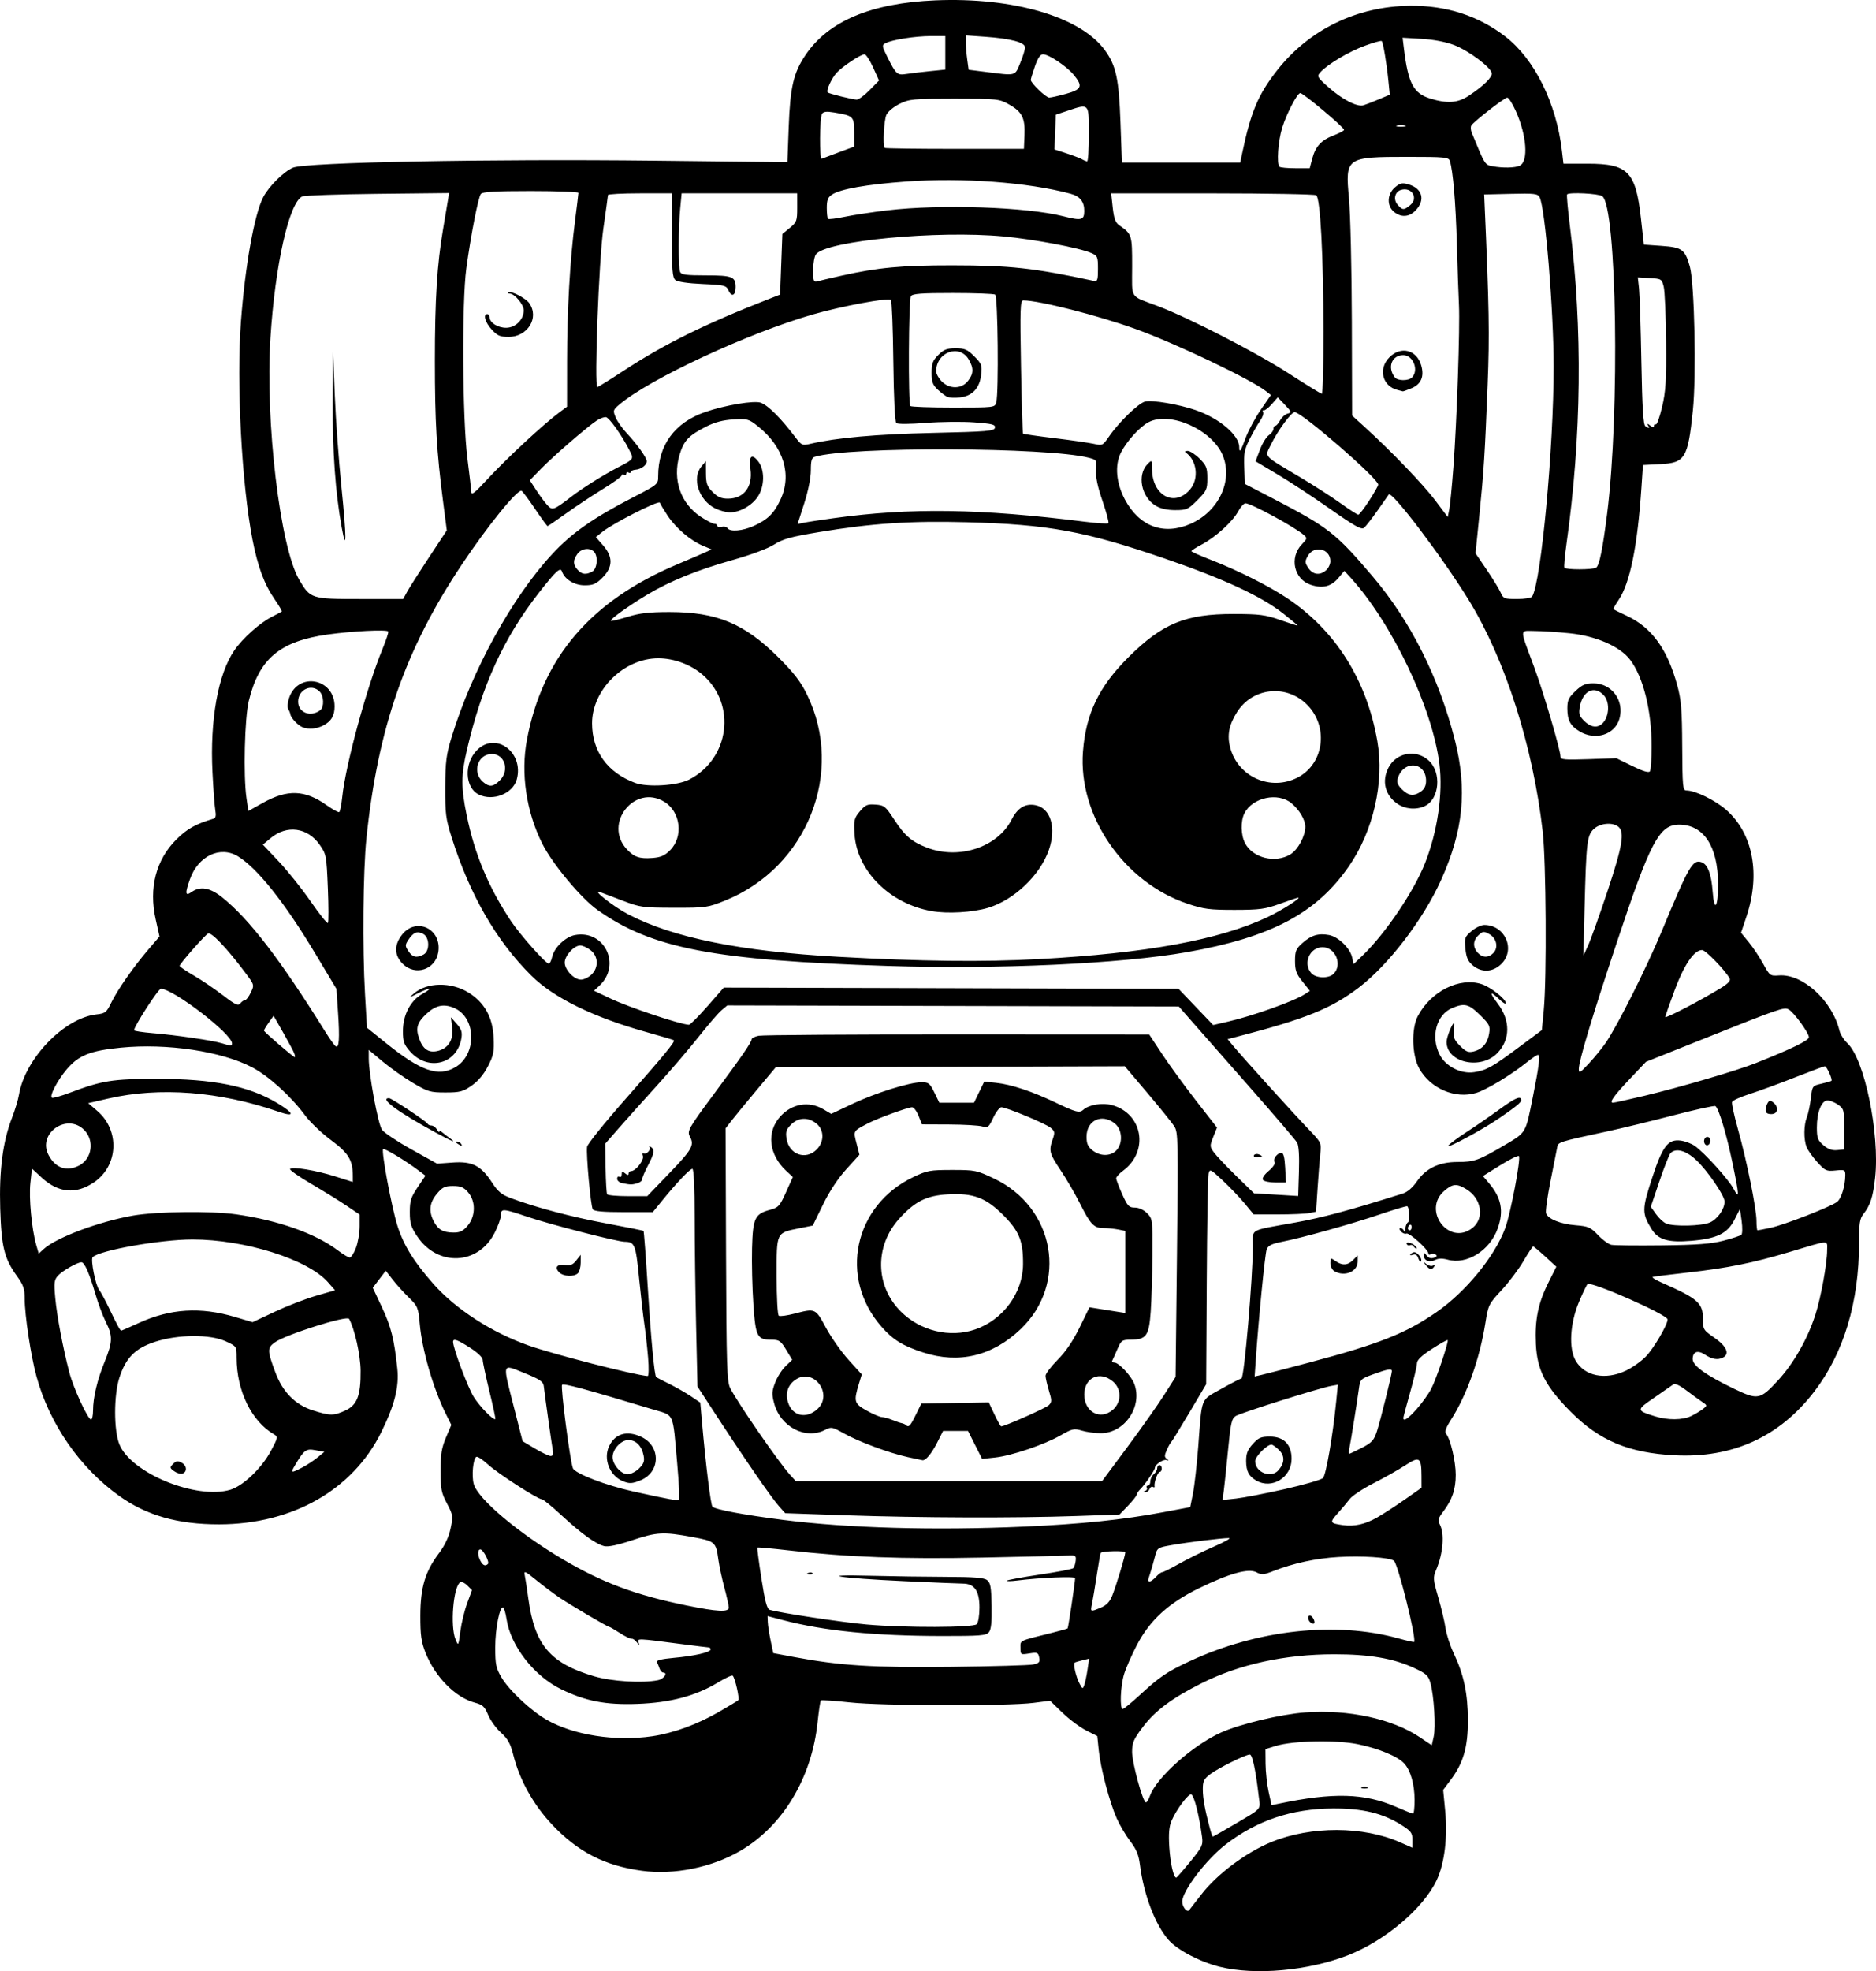 <?xml version="1.0" encoding="UTF-8" standalone="no"?>
<!-- Created with Inkscape (http://www.inkscape.org/) -->

<svg
   width="290.438mm"
   height="305.101mm"
   viewBox="0 0 290.438 305.101"
   version="1.1"
   id="svg1"
   xml:space="preserve"
   xmlns="http://www.w3.org/2000/svg"
   xmlns:svg="http://www.w3.org/2000/svg"><defs
     id="defs1"><clipPath
       clipPathUnits="userSpaceOnUse"
       id="clipPath3"><path
         id="path3"
         style="fill:#ff0000;fill-opacity:1;fill-rule:nonzero;stroke:none;stroke-width:0.265"
         d="M 117.464,-9.186 V 177.167 H 291.495 V -9.186 Z M 147.334,111.931 c 4.149,-0.092 4.552,4.357 -0.092,5.084 -1.195,0.187 -2.39,0.381 -3.57,0.655 -1.902,0.431 -3.801,0.869 -5.685,1.373 -4.843,1.295 -6.431,-3.457 -1.602,-4.804 2.039,-0.569 4.104,-1.04 6.168,-1.508 1.289,-0.299 2.595,-0.512 3.902,-0.719 0.31,-0.049 0.603,-0.075 0.88,-0.081 z" /></clipPath><clipPath
       clipPathUnits="userSpaceOnUse"
       id="clipPath29"><path
         id="path30"
         style="fill:#ff0000;fill-opacity:1;fill-rule:nonzero;stroke:none;stroke-width:0.265"
         d="M -43.23,-9.228 V 216.918 H 174.315 V -9.228 Z M 64.459,27.799 c 2.205,0.075 3.149,2.778 0.337,5.093 -1.015,0.835 -0.499,0.393 -1.541,1.333 -0.051,0.05 -0.1,0.101 -0.15,0.151 0.22,0.811 0.125,1.873 -0.521,3.116 -0.875,1.685 -1.749,3.37 -2.654,5.039 -0.978,1.836 -1.883,3.712 -2.891,5.53 -2.43,4.385 -6.499,1.653 -4.214,-2.809 0.315,-0.616 0.638,-1.229 0.953,-1.845 -0.007,-0.023 -0.015,-0.043 -0.022,-0.066 -0.595,-2.008 -0.069,-3.784 0.689,-5.659 1.274,-2.682 3.164,-4.982 5.254,-7.063 1.251,-1.138 0.627,-0.597 1.868,-1.628 0.964,-0.801 1.889,-1.157 2.675,-1.191 0.074,-0.003 0.146,-0.004 0.217,-0.001 z M 107.156,139.452 v 5.3e-4 h 1.332 c 3.185,0 4.318,2.034 3.452,3.522 1.261,1.236 0.77,3.284 -1.765,3.911 -0.549,0.616 -1.49,1.105 -2.851,1.261 -0.137,0.016 -0.274,0.031 -0.411,0.047 -2.651,0.305 -4.055,-0.978 -4.036,-2.332 -0.348,-0.335 -0.565,-0.745 -0.622,-1.186 -3.343,-0.946 -2.812,-4.861 1.596,-4.861 h 0.989 c 0.119,0 0.233,0.004 0.346,0.009 0.539,-0.217 1.168,-0.371 1.971,-0.371 z" /></clipPath><clipPath
       clipPathUnits="userSpaceOnUse"
       id="clipPath48"><path
         id="path49"
         style="fill:#ff0000;fill-opacity:1;fill-rule:nonzero;stroke:none;stroke-width:0.265"
         d="M 41.091,5.534 V 221.556 H 225.286 V 5.534 Z M 200.736,27.814 c 1.729,0.019 2.649,1.415 2.086,2.936 0.034,0.916 -0.448,2.032 -1.673,3.09 -1.147,0.992 -0.564,0.491 -1.752,1.502 -1.464,1.224 -2.914,2.469 -4.415,3.646 -1.776,1.393 -3.3,1.325 -4.092,0.54 -1.314,0.839 -2.65,1.642 -3.984,2.446 -4.294,2.588 -6.806,-1.809 -2.513,-4.397 1.384,-0.834 2.777,-1.656 4.133,-2.538 2.022,-1.284 4.052,-2.554 5.996,-3.956 1.191,-0.886 2.419,-1.714 3.69,-2.479 0.94,-0.565 1.799,-0.798 2.523,-0.79 z m -20.135,16.378 c 1.024,0.015 1.877,0.8 2.033,2.11 0.718,0.616 1.17,1.82 0.937,3.569 -0.199,1.498 -0.825,2.882 -1.489,4.224 -0.631,1.325 -1.475,2.521 -2.325,3.71 -0.383,0.58 -0.187,0.283 -0.588,0.891 -1.639,2.485 -3.795,2.512 -4.699,1.247 -2.336,3.06 -5.919,0.908 -3.888,-3.193 0.881,-1.779 1.751,-3.563 2.632,-5.343 0.834,-1.685 1.981,-2.401 2.971,-2.401 0.144,-8e-6 0.278,0.034 0.414,0.063 0.316,-0.73 0.627,-1.462 0.929,-2.198 0.772,-1.885 2.007,-2.694 3.073,-2.678 z" /></clipPath><clipPath
       clipPathUnits="userSpaceOnUse"
       id="clipPath83"><path
         id="path84"
         style="fill:#ff0000;fill-opacity:1;fill-rule:nonzero;stroke:none;stroke-width:0.265"
         d="M 132.474,-7.02 V 208.971 H 400.13 V -7.02 Z M 255.342,107.773 c 0.047,-0.001 0.095,-5.3e-4 0.143,0.002 1.045,0.054 2.19,0.946 2.813,2.886 0.307,0.956 0.456,1.952 0.58,2.946 0.105,0.896 0.146,1.798 0.173,2.7 0.049,0.457 0.091,0.915 0.134,1.373 0.032,0.334 -0.006,0.606 -0.033,0.887 0.917,0.087 1.972,0.687 2.893,1.982 0.57,0.801 1.075,1.645 1.573,2.491 0.431,0.671 0.926,1.295 1.376,1.954 0.093,0.157 0.186,0.314 0.279,0.471 1.353,2.285 0.702,4.101 -0.559,4.645 -1.02,0.911 -2.908,0.691 -4.385,-1.562 -0.239,-0.365 -0.478,-0.73 -0.729,-1.087 -0.216,-0.336 -0.388,-0.695 -0.574,-1.046 0.608,2.159 -0.889,3.607 -2.71,3.036 -0.616,0.275 -1.361,0.46 -2.342,0.399 -1.467,-0.091 -2.933,-0.193 -4.399,-0.296 -1.796,-0.111 -3.597,-0.198 -5.398,-0.193 -5.014,0.015 -5.014,-5.049 0,-5.065 1.903,-0.006 3.807,0.088 5.707,0.203 0.635,0.044 1.271,0.085 1.906,0.128 -2.172,-2.84 -4.36,-5.667 -6.601,-8.453 -2.161,-2.685 -1.065,-5.119 0.858,-5.113 0.628,0.002 1.345,0.277 2.066,0.876 0.364,-0.695 0.988,-1.1 1.69,-1.132 0.505,-0.023 1.05,0.149 1.567,0.543 0.093,-0.019 0.178,-0.065 0.274,-0.07 0.594,-0.032 1.239,0.203 1.815,0.734 -0.664,-2.602 0.469,-4.21 1.884,-4.241 z m 0.768,13.726 c -0.032,0.104 -0.068,0.203 -0.109,0.298 0.124,0.163 0.249,0.325 0.373,0.488 -0.098,-0.264 -0.22,-0.535 -0.254,-0.779 -0.004,-0.001 -0.007,-0.005 -0.01,-0.006 z m 30.329,39.335 h 0.777 c 5.014,0 5.014,5.065 0,5.065 h -0.777 c -5.014,0 -5.014,-5.065 0,-5.065 z" /></clipPath><clipPath
       clipPathUnits="userSpaceOnUse"
       id="clipPath102"><path
         id="path103"
         style="fill:#ff0000;fill-opacity:1;fill-rule:nonzero;stroke:none;stroke-width:0.265"
         d="M 245.095,-91.085 V 149.538 H 484.247 V -91.085 Z M 386.76,31.187 h 1.65 c 5.014,0 5.014,5.065 0,5.065 h -1.65 c -5.014,0 -5.014,-5.065 0,-5.065 z M 278.242,82.629 c 1.018,-0.028 2.247,0.632 3.228,2.236 0.354,0.578 0.768,1.115 1.156,1.669 -0.179,-0.355 -0.185,-0.572 0.174,-0.552 0.231,0.012 0.612,0.121 1.194,0.353 1.53,0.608 2.705,1.776 3.919,2.845 1.817,1.6 0.342,0.262 2.186,1.957 3.604,3.312 0.416,6.943 -3.167,3.954 -0.796,1.298 -2.871,1.492 -4.73,-0.776 -1.836,-2.239 -3.672,-4.499 -5.159,-6.99 -1.607,-2.69 -0.498,-4.649 1.199,-4.696 z m 48.669,29.818 c 0.832,-0.023 1.844,0.352 2.893,1.294 1.313,1.18 2.463,2.509 3.553,3.893 0.661,0.847 0.337,0.434 0.973,1.24 1.192,1.511 1.339,2.902 0.893,3.822 -0.016,1.86 -2.198,3.006 -4.869,1.014 -1.747,-1.303 -3.553,-2.525 -5.469,-3.568 -3.578,-1.948 -3.294,-5.278 -0.617,-5.341 0.191,-0.004 0.416,0.041 0.631,0.072 -0.168,-1.358 0.693,-2.391 2.01,-2.427 z" /></clipPath><clipPath
       clipPathUnits="userSpaceOnUse"
       id="clipPath113"><path
         id="path114"
         style="fill:#ff0000;fill-opacity:1;fill-rule:nonzero;stroke:none;stroke-width:0.265"
         d="m 157.066,-116.178 v 259.561 h 295.043 v -259.561 z M 393.264,24.766 c 0.581,0.011 1.242,0.145 1.968,0.439 0.12,0.049 0.24,0.098 0.36,0.146 4.647,1.882 2.736,6.584 -1.907,4.692 -0.149,-0.061 -0.299,-0.122 -0.449,-0.182 -3.917,-1.596 -3.112,-5.153 0.027,-5.095 z M 342.535,35.836 c 1.181,-0.021 2.405,1.064 2.649,3.402 0.172,1.646 0.305,3.295 0.421,4.946 0.065,0.913 0.111,1.827 0.156,2.741 0.246,5.008 -4.813,5.256 -5.059,0.248 -0.043,-0.879 -0.087,-1.758 -0.149,-2.635 -0.107,-1.53 -0.233,-3.058 -0.382,-4.584 -0.259,-2.651 1.026,-4.095 2.365,-4.118 z m -33.149,10.457 c 3.772,0.034 4.177,4.206 -0.279,5.096 -2.779,0.555 -5.597,1.027 -8.441,1.011 -5.014,-0.028 -5.014,-5.084 0,-5.064 2.507,0.01 4.994,-0.417 7.443,-0.913 0.461,-0.093 0.887,-0.134 1.277,-0.13 z" /></clipPath></defs><g
     id="layer1"
     transform="translate(-354.09,218.507)"><path
       style="fill:#000000"
       d="m 542.945,85.922 c -3.062,-0.756 -6.567,-2.594 -7.951,-4.17 -2.07,-2.358 -3.843,-7.018 -4.417,-11.614 -0.191,-1.531 -0.552,-2.41 -1.492,-3.635 -0.682,-0.889 -1.624,-2.478 -2.093,-3.532 -1.121,-2.52 -2.508,-7.751 -2.794,-10.539 l -0.228,-2.225 -1.742,-0.883 c -0.958,-0.485 -2.602,-1.716 -3.654,-2.735 l -1.912,-1.852 -2.557,0.328 c -4.061,0.521 -23.439,0.474 -28.417,-0.068 -2.388,-0.26 -4.419,-0.395 -4.515,-0.299 -0.096,0.096 -0.32,1.59 -0.499,3.321 -0.895,8.648 -5.384,16.123 -11.99,19.965 -4.423,2.572 -10.258,3.75 -15.216,3.071 -5.787,-0.792 -9.912,-2.914 -13.919,-7.161 -2.881,-3.054 -5.025,-6.904 -5.989,-10.761 -0.443,-1.77 -0.837,-2.483 -1.913,-3.455 -0.746,-0.674 -1.638,-1.908 -1.983,-2.743 -0.539,-1.303 -0.836,-1.574 -2.1,-1.912 -2.984,-0.798 -6.126,-3.994 -7.6,-7.729 -0.66,-1.673 -0.803,-2.706 -0.796,-5.744 0.01,-4.36 0.746,-6.818 2.897,-9.669 0.891,-1.181 1.501,-2.48 1.782,-3.795 0.409,-1.914 0.385,-2.079 -0.562,-3.881 -0.871,-1.657 -0.989,-2.261 -0.989,-5.056 0,-2.546 0.165,-3.564 0.832,-5.139 l 0.832,-1.964 -0.862,-1.74 c -1.94,-3.915 -3.661,-9.852 -4.019,-13.864 -0.229,-2.559 -0.312,-2.762 -1.688,-4.104 -0.796,-0.776 -1.927,-2.029 -2.513,-2.784 l -1.065,-1.373 -1.005,1.318 -1.005,1.318 1.436,3.054 c 1.391,2.96 1.882,4.923 2.362,9.454 0.298,2.815 -0.422,5.672 -2.482,9.841 -4.417,8.943 -13.76,14.255 -25.099,14.269 -6.384,0.008 -11.227,-1.367 -15.469,-4.395 -6.104,-4.356 -10.805,-11.151 -12.821,-18.531 -0.868,-3.178 -1.815,-9.436 -1.815,-11.992 0,-1.536 -0.199,-2.123 -1.183,-3.483 -1.98,-2.735 -2.428,-4.532 -2.607,-10.454 -0.18,-5.961 0.396,-10.401 1.824,-14.072 0.461,-1.186 0.945,-2.791 1.076,-3.567 0.939,-5.593 6.991,-11.871 11.985,-12.434 1.383,-0.156 1.569,-0.302 2.297,-1.805 0.969,-2.002 3.436,-5.538 5.749,-8.24 l 1.728,-2.019 -0.594,-2.671 c -1.077,-4.839 0.048,-9.187 3.189,-12.328 1.664,-1.664 3.013,-2.42 5.771,-3.232 0.335,-0.099 0.419,-0.487 0.277,-1.284 -0.112,-0.628 -0.311,-3.286 -0.441,-5.905 -0.406,-8.132 0.865,-15.206 3.39,-18.876 1.288,-1.872 3.952,-4.249 5.819,-5.192 0.776,-0.392 1.463,-0.758 1.527,-0.814 0.064,-0.056 -0.442,-0.912 -1.123,-1.903 -1.602,-2.329 -2.601,-5.025 -3.422,-9.235 -1.677,-8.601 -2.503,-24.301 -1.779,-33.83 0.655,-8.617 2.072,-16.509 3.44,-19.154 0.869,-1.679 3.182,-3.973 4.613,-4.574 1.973,-0.829 30.218,-1.375 56.047,-1.084 l 20.497,0.231 0.201,-5.437 c 0.23,-6.219 0.742,-8.402 2.623,-11.179 3.537,-5.224 10.145,-8.003 20.035,-8.427 12.119,-0.519 22.55,2.547 26.305,7.731 1.725,2.382 2.159,4.403 2.402,11.2 l 0.221,6.174 h 9.159 9.159 l 0.296,-1.411 c 1.346,-6.428 2.467,-9.098 5.387,-12.83 4.96,-6.34 12.387,-9.951 20.626,-10.029 5.605,-0.053 10.571,1.552 14.73,4.76 4.518,3.486 7.901,10.3 8.765,17.658 l 0.238,2.028 h 3.749 c 6.249,0 7.443,1.227 8.249,8.482 l 0.449,4.041 2.728,0.194 c 3.205,0.228 3.644,0.55 4.392,3.213 0.722,2.569 1.023,16.906 0.468,22.268 -0.766,7.407 -1.196,8.112 -5.073,8.307 l -2.654,0.134 -0.228,3.403 c -0.614,9.165 -1.774,14.882 -3.552,17.503 -0.496,0.73 -0.854,1.369 -0.796,1.42 0.058,0.05 1.01,0.516 2.116,1.034 3.817,1.789 6.243,5.137 7.764,10.713 0.626,2.295 0.747,3.777 0.775,9.51 0.031,6.163 0.09,6.791 0.638,6.791 1.37,1.16e-4 4.451,1.5 6.165,3 4.159,3.642 5.351,9.956 3.126,16.564 l -0.826,2.455 1.206,1.471 c 0.663,0.809 1.669,2.319 2.235,3.354 1.003,1.834 1.067,1.881 2.442,1.781 3.672,-0.265 8.238,3.91 9.36,8.558 0.136,0.563 0.688,1.436 1.227,1.94 2.658,2.485 5.039,14.051 4.291,20.848 -0.321,2.919 -0.741,4.222 -1.791,5.557 -0.593,0.754 -0.699,1.434 -0.699,4.519 0,9.185 -2.367,17.032 -6.936,22.998 -5.365,7.004 -12.655,10.325 -21.639,9.857 -7.101,-0.37 -11.626,-2.268 -16.064,-6.738 -3.909,-3.937 -5.194,-6.429 -5.389,-10.457 -0.182,-3.763 0.341,-6.349 1.927,-9.518 l 1.236,-2.471 -1.703,-1.567 c -0.937,-0.862 -1.782,-1.571 -1.88,-1.575 -0.097,-0.004 -0.78,1.024 -1.517,2.285 -0.737,1.261 -2.26,3.282 -3.384,4.491 -1.971,2.12 -2.06,2.3 -2.49,5.021 -0.888,5.615 -2.872,11.189 -5.37,15.086 -0.763,1.191 -0.973,1.807 -0.72,2.117 0.678,0.83 1.487,4.277 1.487,6.333 0,2.278 -0.548,3.888 -1.947,5.723 -0.771,1.011 -0.859,1.336 -0.527,1.955 0.774,1.447 0.531,4.488 -0.565,7.077 -0.491,1.16 -0.467,1.46 0.341,4.249 0.478,1.65 0.983,3.787 1.122,4.749 0.139,0.962 0.704,2.701 1.256,3.865 1.581,3.333 2.203,6.265 2.207,10.407 0.004,4.185 -0.701,6.598 -2.712,9.273 l -1.118,1.487 0.306,3.175 c 0.403,4.175 -0.091,8.224 -1.319,10.817 -2.073,4.376 -8.036,9.404 -13.792,11.632 -6.156,2.382 -14.306,3.108 -19.764,1.761 z m -2.866,-11.198 c 2.42,-3.143 6.958,-6.537 10.856,-8.121 6.148,-2.498 14.202,-2.477 19.921,0.052 l 1.899,0.84 v -1.223 c 0,-1.074 -0.204,-1.353 -1.676,-2.288 -2.895,-1.84 -6.042,-2.598 -10.672,-2.568 -6.35,0.04 -11.714,1.845 -16.552,5.567 -3.02,2.324 -6.731,7.198 -6.731,8.84 0,0.832 0.726,1.732 1.07,1.324 0.123,-0.146 0.971,-1.236 1.885,-2.423 z m -1.723,-5.071 c 1.832,-2.24 2.001,-2.588 1.84,-3.792 -0.451,-3.357 -1.196,-6.331 -1.658,-6.616 -0.39,-0.241 -2.301,2.288 -3.063,4.055 -0.388,0.899 -0.485,2.001 -0.359,4.057 0.154,2.502 0.665,4.763 1.077,4.763 0.08,0 1.053,-1.11 2.163,-2.466 z m 6.396,-5.522 c 4.938,-2.911 4.471,-2.394 4.206,-4.656 -0.474,-4.045 -0.981,-6.406 -1.375,-6.406 -0.664,4.5e-4 -4.903,2.102 -6.137,3.042 -0.977,0.744 -1.145,1.093 -1.138,2.355 0.008,1.412 0.305,3.058 1.079,5.979 0.193,0.728 0.404,1.323 0.469,1.323 0.065,0 1.369,-0.737 2.897,-1.638 z m 28.34,-4.094 c -0.017,-2.394 -0.619,-4.503 -1.594,-5.58 -0.99,-1.094 -3.999,-2.345 -7.2,-2.994 -3.425,-0.694 -10.035,-0.552 -12.71,0.273 l -1.587,0.49 0.02,2.274 c 0.011,1.251 0.224,3.204 0.474,4.34 l 0.454,2.066 1.114,-0.234 c 8.403,-1.768 13.299,-1.633 18.19,0.503 1.28,0.559 2.446,1.028 2.591,1.042 0.146,0.014 0.258,-0.966 0.249,-2.179 z m -8.187,-1.909 c 0.243,-0.098 0.639,-0.098 0.882,0 0.243,0.098 0.044,0.178 -0.441,0.178 -0.485,0 -0.683,-0.08 -0.441,-0.178 z m -32.797,1.361 c 0.982,-2.818 6.632,-7.861 11.013,-9.83 2.95,-1.326 9.306,-2.842 13.053,-3.114 6.687,-0.485 13.469,0.984 17.721,3.837 l 1.858,1.247 0.294,-1.308 c 0.342,-1.52 0.054,-6.341 -0.495,-8.306 -0.334,-1.195 -0.633,-1.471 -2.558,-2.36 -3.203,-1.48 -6.883,-2.108 -12.349,-2.108 -7.598,0 -14.703,1.551 -20.522,4.479 -4.587,2.308 -7.179,4.235 -9.084,6.753 -1.443,1.907 -1.676,2.445 -1.68,3.87 -0.005,1.701 1.672,7.829 2.142,7.829 0.144,0 0.418,-0.445 0.607,-0.989 z m -77.089,-9.248 c 3.259,-0.471 6.945,-1.81 10.315,-3.745 1.552,-0.892 2.924,-1.722 3.049,-1.845 0.233,-0.231 -0.488,-3.425 -0.856,-3.793 -0.114,-0.114 -1.13,0.354 -2.258,1.038 -3.458,2.098 -7.356,3.137 -12.48,3.328 -4.902,0.182 -8.057,-0.423 -11.828,-2.27 -4.216,-2.064 -7.83,-6.717 -8.455,-10.885 -0.131,-0.872 -0.358,-1.66 -0.506,-1.752 -0.526,-0.325 -1.238,3.224 -1.238,6.172 0,2.624 0.119,3.202 0.954,4.621 1.187,2.02 4.576,5.191 7.051,6.599 4.137,2.354 10.562,3.354 16.253,2.532 z m 75.586,-6.432 c 3.03,-2.796 4.178,-3.571 7.713,-5.211 10.476,-4.861 22.622,-6.185 32.247,-3.516 1.295,0.359 2.399,0.61 2.452,0.557 0.415,-0.415 -2.525,-12.209 -3.138,-12.588 -0.815,-0.504 -4.96,-0.775 -8.575,-0.561 -3.521,0.208 -6.968,0.956 -10.139,2.199 -1.44,0.565 -1.775,0.587 -2.555,0.169 -1.218,-0.652 -4.124,0.149 -8.84,2.439 -4.74,2.301 -7.668,4.973 -9.673,8.826 -0.809,1.555 -1.7,3.583 -1.981,4.507 -0.56,1.846 -0.698,5.384 -0.209,5.384 0.17,0 1.384,-0.992 2.698,-2.205 z m 26.44,-11.132 c -0.483,-0.346 -0.591,-1.127 -0.155,-1.127 0.378,0 0.889,0.982 0.64,1.231 -0.078,0.078 -0.296,0.032 -0.485,-0.103 z m -34.587,7.239 0.249,-1.688 -0.994,0.238 c -0.546,0.131 -1.096,0.294 -1.222,0.364 -0.298,0.165 0.168,2.204 0.754,3.3 0.436,0.815 0.474,0.824 0.712,0.168 0.138,-0.381 0.363,-1.452 0.5,-2.381 z m -66.517,1.644 c 0.963,-0.193 1.626,-1.191 0.791,-1.191 -0.171,0 -0.41,-0.278 -0.529,-0.617 -0.12,-0.34 -0.303,-0.793 -0.407,-1.009 -0.125,-0.259 0.737,-0.474 2.558,-0.637 3.208,-0.287 5.745,-0.865 5.745,-1.306 0,-0.171 -0.119,-0.312 -0.265,-0.314 -0.146,-0.002 -2.011,-0.231 -4.145,-0.509 -7.047,-0.92 -6.959,-0.916 -6.729,-0.254 0.175,0.505 0.134,0.499 -0.286,-0.04 -0.27,-0.347 -0.627,-0.591 -0.795,-0.542 -0.167,0.049 -0.976,-0.342 -1.797,-0.869 -0.821,-0.527 -1.562,-0.958 -1.648,-0.958 -0.28,0 -6.185,-3.478 -7.849,-4.623 -0.894,-0.615 -2.482,-1.816 -3.53,-2.669 -1.662,-1.353 -1.882,-1.448 -1.73,-0.745 0.096,0.443 0.348,2.076 0.559,3.628 0.98,7.202 3.364,10.025 10.168,12.039 2.722,0.806 7.463,1.101 9.887,0.616 z m 58.109,-2.436 c 0.92,-0.194 1.066,-0.363 0.929,-1.077 -0.147,-0.77 -0.287,-0.828 -1.532,-0.628 -1.344,0.215 -1.37,0.198 -1.37,-0.871 0,-1.192 -0.36,-1.021 4.92,-2.336 1.251,-0.311 2.323,-0.615 2.382,-0.674 0.102,-0.102 1.145,-7.1 1.159,-7.774 0.006,-0.308 -5.286,-0.091 -8.989,0.369 -0.97,0.121 -1.68,0.127 -1.577,0.015 0.103,-0.112 2.399,-0.533 5.104,-0.935 2.704,-0.402 5.037,-0.85 5.183,-0.997 0.146,-0.146 0.31,-0.659 0.364,-1.14 0.089,-0.793 -0.017,-0.869 -1.136,-0.811 -0.679,0.035 -6.632,0.175 -13.229,0.312 -12.448,0.257 -20.939,-0.057 -30.108,-1.116 -2.589,-0.299 -4.752,-0.493 -4.805,-0.431 -0.053,0.062 0.228,2.215 0.625,4.783 0.541,3.499 0.861,4.715 1.277,4.846 1.459,0.463 11.252,1.947 15.019,2.277 5.98,0.523 16.499,0.494 17.039,-0.046 0.237,-0.237 0.423,-1.373 0.423,-2.579 0,-2.584 -0.771,-3.696 -2.571,-3.707 -0.623,-0.004 -4.705,-0.173 -9.07,-0.377 -10.191,-0.474 -13.866,-1.053 -5.292,-0.834 3.395,0.087 8.714,0.163 11.818,0.17 4.241,0.009 5.804,0.133 6.287,0.5 0.537,0.407 0.653,1.061 0.706,3.989 0.045,2.525 -0.072,3.665 -0.421,4.088 -0.421,0.509 -1.367,0.585 -7.232,0.578 -10.472,-0.012 -18.298,-0.794 -24.651,-2.461 l -2.381,-0.625 0.034,0.93 c 0.019,0.511 0.217,1.802 0.441,2.867 l 0.407,1.938 3.196,0.599 c 7.194,1.348 12.228,1.663 24.321,1.524 6.403,-0.074 12.133,-0.237 12.733,-0.364 z m -34.848,-14.165 c 0.255,-0.102 0.559,-0.089 0.676,0.028 0.117,0.117 -0.091,0.201 -0.463,0.185 -0.411,-0.017 -0.495,-0.101 -0.213,-0.213 z m -52.793,4.713 0.753,-2.054 -0.723,-0.723 c -0.397,-0.397 -0.893,-0.617 -1.101,-0.489 -1.07,0.661 -1.57,6.801 -0.721,8.847 0.432,1.04 0.444,1.019 0.739,-1.235 0.165,-1.261 0.638,-3.217 1.053,-4.347 z m 40.512,0.647 c 0,-0.289 -0.309,-1.678 -0.686,-3.087 -0.377,-1.409 -0.795,-3.355 -0.927,-4.325 -0.377,-2.76 -0.49,-2.858 -4.049,-3.512 -4.505,-0.828 -5.46,-0.776 -9.31,0.507 -2.251,0.75 -3.715,1.056 -4.324,0.903 -1.319,-0.331 -3.569,-1.958 -6.619,-4.786 -1.459,-1.353 -2.815,-2.46 -3.013,-2.46 -0.648,0 -6.844,-3.999 -8.363,-5.397 -0.816,-0.752 -1.628,-1.277 -1.804,-1.168 -0.496,0.307 -0.741,2.933 -0.391,4.199 0.639,2.316 6.907,7.597 13.91,11.722 6.07,3.575 11.161,5.467 19.05,7.08 4.738,0.969 6.526,1.058 6.526,0.325 z m 57.592,0.01 c 0.881,-0.368 1.387,-0.898 1.767,-1.852 0.628,-1.574 2.024,-6.197 2.024,-6.703 0,-0.291 -3.448,-0.226 -3.803,0.071 -0.054,0.045 -0.325,1.573 -0.602,3.394 -0.277,1.822 -0.61,3.828 -0.74,4.458 -0.271,1.319 -0.283,1.314 1.353,0.631 z m 8.553,-4.776 c 0.351,-0.388 0.778,-0.706 0.947,-0.706 0.17,0 1.376,-0.604 2.679,-1.341 1.304,-0.738 3.72,-1.926 5.369,-2.64 1.649,-0.714 2.677,-1.301 2.284,-1.305 -1.067,-0.009 -6.385,0.644 -8.895,1.092 -2.189,0.39 -2.204,0.401 -2.575,1.852 -0.205,0.803 -0.524,1.92 -0.709,2.483 -0.409,1.246 -0.409,1.27 -0.037,1.27 0.164,0 0.585,-0.318 0.937,-0.706 z m -103.437,-1.985 c 0.291,-0.291 -0.728,-2.248 -1.171,-2.248 -0.45,0 -0.439,0.927 0.021,1.787 0.374,0.699 0.758,0.853 1.149,0.461 z m 82.976,-5.775 c 8.796,-0.388 15.392,-1.072 21.535,-2.23 l 4.218,-0.796 0.424,-2.104 c 0.233,-1.157 0.599,-4.405 0.814,-7.219 0.602,-7.903 0.298,-7.139 3.576,-8.982 1.566,-0.881 2.967,-1.601 3.114,-1.601 0.421,0 1.771,-15.621 1.772,-20.511 9.9e-4,-2.728 -0.755,-2.311 6.599,-3.639 4.197,-0.757 8.362,-1.88 16.599,-4.473 0.728,-0.229 1.533,-0.921 2.198,-1.886 1.393,-2.024 3.439,-3.005 6.267,-3.005 2.615,0 3.285,-0.238 7.229,-2.565 3.462,-2.043 3.302,-1.773 4.45,-7.489 0.959,-4.778 1.176,-6.526 0.809,-6.526 -0.17,0 -0.926,0.497 -1.68,1.105 -2.459,1.98 -6.276,4.293 -7.895,4.783 -3.241,0.981 -7.081,-0.661 -8.818,-3.771 -1.138,-2.038 -1.251,-6.16 -0.223,-8.114 2.033,-3.862 6.471,-6.077 9.906,-4.943 1.393,0.46 3.718,2.292 3.718,2.929 0,0.21 -0.445,-0.044 -0.989,-0.566 -1.493,-1.43 -1.622,-1.14 -0.277,0.622 1.993,2.612 1.981,5.568 -0.033,7.669 -2.558,2.67 -7.873,1.509 -7.873,-1.72 0,-0.727 0.882,-2.934 1.173,-2.934 0.053,0 0.032,0.551 -0.046,1.224 -0.117,1.005 0.055,1.422 0.962,2.329 0.895,0.895 1.287,1.06 2.066,0.87 1.367,-0.334 2.186,-1.265 2.429,-2.763 0.193,-1.189 0.077,-1.427 -1.406,-2.889 -1.735,-1.71 -2.401,-1.878 -4.299,-1.085 -2.459,1.028 -3.377,4.431 -1.948,7.23 0.929,1.822 3.322,3.027 5.362,2.701 1.915,-0.306 2.777,-0.789 6.921,-3.872 l 3.536,-2.632 0.298,-3.114 c 0.47,-4.9 0.361,-23.033 -0.166,-27.632 -1.515,-13.224 -5.784,-26.583 -11.443,-35.807 -4.051,-6.604 -11.933,-17.004 -12.391,-16.351 -0.048,0.068 -0.817,1.164 -1.709,2.435 -0.892,1.271 -1.845,2.497 -2.117,2.723 -0.396,0.329 -1.443,-0.254 -5.235,-2.915 -2.607,-1.829 -6.274,-4.24 -8.15,-5.356 l -3.409,-2.03 0.669,-1.776 c 0.368,-0.977 0.989,-1.994 1.381,-2.26 0.392,-0.266 0.712,-0.703 0.712,-0.97 0,-0.267 0.132,-0.486 0.293,-0.486 0.161,0 0.498,-0.384 0.749,-0.852 0.251,-0.469 0.772,-0.935 1.157,-1.036 0.651,-0.17 0.621,-0.267 -0.41,-1.353 l -1.111,-1.169 -0.932,1.058 c -0.512,0.582 -1.074,1.015 -1.247,0.961 -0.174,-0.053 -0.215,0.067 -0.091,0.267 0.124,0.2 -0.082,0.799 -0.458,1.332 -0.375,0.532 -1.107,1.809 -1.625,2.838 -0.807,1.601 -0.927,2.236 -0.839,4.41 l 0.103,2.54 4.411,2.293 c 8.54,4.44 9.663,5.318 15.343,11.999 5.88,6.916 10.276,15.648 12.733,25.293 1.973,7.748 1.345,14.081 -2.168,21.827 -2.749,6.062 -8.113,13.058 -12.68,16.538 -4.265,3.25 -8.265,4.865 -18.802,7.595 l -1.516,0.393 0.937,1.129 c 1.473,1.774 9.286,10.41 11.546,12.761 2.033,2.115 2.042,2.135 1.859,3.89 -0.101,0.97 -0.289,3.376 -0.418,5.346 l -0.235,3.582 -1.052,0.21 c -0.578,0.116 -2.75,0.21 -4.826,0.21 h -3.774 l -1.385,-1.679 c -0.762,-0.923 -2.291,-2.527 -3.398,-3.564 -1.924,-1.802 -2.021,-1.849 -2.204,-1.055 -0.105,0.456 -0.231,7.974 -0.28,16.705 l -0.089,15.875 -2.614,4.41 c -1.438,2.425 -2.711,4.489 -2.829,4.586 -0.118,0.097 -0.418,0.638 -0.667,1.203 -0.369,0.838 -0.368,1.086 0.007,1.35 0.36,0.254 0.349,0.294 -0.053,0.185 -0.513,-0.139 -1.781,0.72 -1.781,1.206 0,0.342 -1.509,2.555 -2.242,3.288 -0.319,0.319 -0.58,0.714 -0.58,0.879 0,0.164 -0.597,0.92 -1.327,1.68 l -1.327,1.381 -6.699,0.234 c -9.275,0.324 -24.306,0.277 -35.581,-0.111 l -9.479,-0.327 -0.949,-1.063 C 473.417,13.2 469.202,7.066 464.021,-0.905 L 462.072,-3.904 461.859,-13.252 c -0.117,-5.142 -0.216,-12.722 -0.221,-16.845 -0.005,-4.652 -0.14,-7.497 -0.354,-7.497 -0.385,0 -2.391,2.108 -4.647,4.881 l -1.482,1.822 h -4.503 c -3.215,0 -4.585,-0.126 -4.788,-0.441 -0.321,-0.496 -1.05,-8.491 -0.882,-9.672 0.06,-0.42 2.726,-3.735 5.925,-7.365 6.068,-6.887 7.739,-8.917 7.509,-9.122 -0.076,-0.067 -1.884,-0.607 -4.018,-1.2 -8.399,-2.333 -14.547,-5.336 -18.059,-8.819 -5.416,-5.373 -9.513,-12.485 -12.335,-21.413 -0.897,-2.837 -1.001,-3.663 -0.981,-7.761 0.02,-3.959 0.156,-5.02 0.994,-7.761 3.166,-10.352 9.334,-21.566 15.566,-28.302 2.993,-3.236 6.336,-5.584 12.433,-8.736 3.951,-2.042 3.969,-2.057 3.969,-3.332 0,-4.797 2.565,-8.295 7.27,-9.914 3.139,-1.08 7.651,-1.83 8.64,-1.437 1.19,0.473 3.072,2.361 5.364,5.379 0.922,1.215 1.044,1.267 2.286,0.975 3.985,-0.935 10.22,-1.491 18.946,-1.69 8.468,-0.192 9.533,-0.281 9.632,-0.799 0.095,-0.495 -0.388,-0.62 -3.205,-0.832 -1.824,-0.137 -5.206,-0.098 -7.516,0.085 -2.447,0.195 -4.346,0.203 -4.552,0.021 -0.213,-0.189 -0.395,-3.977 -0.458,-9.556 -0.058,-5.084 -0.225,-9.363 -0.372,-9.509 -0.376,-0.376 -7.642,0.978 -12.046,2.245 -10.041,2.888 -25.225,9.944 -29.944,13.914 -1.039,0.874 -1.067,0.967 -0.62,2.036 0.258,0.616 1.009,1.693 1.669,2.393 1.589,1.685 3.141,3.851 3.141,4.385 0,0.597 -0.861,1.25 -1.736,1.316 -0.404,0.03 -0.734,0.19 -0.734,0.354 0,0.164 -0.159,0.2 -0.353,0.081 -0.194,-0.12 -0.353,-0.041 -0.353,0.176 0,0.217 -0.159,0.296 -0.353,0.176 -0.194,-0.12 -0.353,-0.074 -0.353,0.101 0,0.175 -1.31,1.12 -2.91,2.099 -1.601,0.979 -4.15,2.67 -5.666,3.759 -1.516,1.088 -2.82,1.979 -2.9,1.979 -0.079,0 -0.94,-1.18 -1.913,-2.622 -0.973,-1.442 -1.92,-2.715 -2.104,-2.828 -0.582,-0.36 -5.262,5.411 -9.284,11.447 -8.751,13.134 -12.966,25.237 -14.745,42.333 -0.516,4.963 -0.625,17.04 -0.217,24.096 l 0.302,5.222 3.007,2.42 c 5.346,4.302 8.045,5.234 10.68,3.687 3.383,-1.986 3.243,-7.736 -0.224,-9.184 -1.597,-0.667 -2.841,-0.396 -4.257,0.927 -1.4,1.309 -1.675,2.161 -1.179,3.663 0.572,1.732 1.43,2.382 2.788,2.11 1.733,-0.347 2.629,-1.724 2.382,-3.661 l -0.203,-1.587 0.91,1.032 c 0.719,0.815 0.87,1.279 0.719,2.208 -0.655,4.038 -5.187,5.196 -7.963,2.035 -0.923,-1.052 -1.091,-1.527 -1.091,-3.096 0,-2.53 1.153,-4.756 2.999,-5.788 1.766,-0.988 1.191,-1.055 -0.711,-0.082 -1.404,0.718 -1.405,0.718 -0.579,0.005 2.02,-1.744 5.743,-1.805 8.439,-0.138 2.468,1.526 3.749,3.815 3.895,6.965 0.102,2.185 -0.01,2.75 -0.878,4.442 -0.65,1.266 -1.525,2.306 -2.524,2.999 -1.354,0.938 -1.821,1.061 -4.064,1.061 -2.349,0 -2.719,-0.109 -5.043,-1.49 -1.38,-0.82 -3.48,-2.302 -4.667,-3.294 l -2.158,-1.803 v 1.313 c 0,2.449 1.44,10.195 2.054,11.05 0.331,0.46 2.383,1.828 4.56,3.04 l 3.959,2.203 2.447,-0.175 c 3.007,-0.215 4.375,0.485 6.075,3.109 0.904,1.396 1.479,1.87 2.921,2.409 3.85,1.439 9.486,2.929 14.825,3.919 3.07,0.569 5.634,1.088 5.699,1.153 0.065,0.065 0.36,4 0.656,8.745 0.501,8.027 1.034,13.677 1.311,13.893 0.065,0.05 0.991,0.527 2.059,1.058 1.068,0.532 2.576,1.396 3.351,1.921 l 1.41,0.954 0.279,3.161 c 0.585,6.617 1.336,12.678 1.604,12.947 0.445,0.445 4.841,1.268 10.925,2.045 9.988,1.277 23.488,1.656 37.286,1.046 z m 18.788,-5.527 c 0.244,-0.098 0.353,-0.324 0.244,-0.501 -0.11,-0.177 -0.031,-0.323 0.174,-0.323 0.205,0 0.374,-0.298 0.374,-0.662 0,-0.364 0.238,-0.86 0.529,-1.102 0.291,-0.242 0.529,-0.658 0.529,-0.925 0,-0.267 0.159,-0.486 0.353,-0.486 0.194,0 0.353,0.238 0.353,0.529 0,0.291 -0.142,0.529 -0.315,0.529 -0.317,0 -0.917,1.689 -0.793,2.231 0.037,0.16 -0.079,0.201 -0.258,0.09 -0.179,-0.11 -0.416,0.037 -0.527,0.327 -0.111,0.29 -0.406,0.515 -0.654,0.499 -0.357,-0.022 -0.359,-0.066 -0.009,-0.207 z m 46.936,-53.473 c 0.253,-0.309 1.523,-1.248 2.822,-2.087 1.299,-0.838 3.623,-2.44 5.163,-3.56 1.977,-1.437 2.911,-1.926 3.175,-1.661 0.414,0.415 -0.081,0.877 -3.33,3.111 -2.609,1.794 -8.406,4.901 -7.83,4.196 z m -153.389,-0.268 c -0.318,-0.205 -0.361,-0.344 -0.109,-0.347 0.231,-0.003 0.518,0.153 0.638,0.347 0.271,0.438 0.149,0.438 -0.529,0 z m -3.528,-1.801 c -5.778,-3.142 -8.627,-5.254 -7.087,-5.254 0.374,0 5.82,3.613 5.97,3.961 0.065,0.15 0.335,0.273 0.6,0.273 0.265,0 0.644,0.278 0.842,0.617 0.198,0.34 0.364,0.492 0.37,0.339 0.006,-0.153 0.209,-0.108 0.452,0.1 0.243,0.208 0.758,0.606 1.147,0.885 1.231,0.882 0.435,0.563 -2.293,-0.92 z m -4.966,-26.041 c -1.312,-1.312 -1.365,-2.874 -0.153,-4.463 2.2,-2.884 6.261,-0.951 5.646,2.687 -0.454,2.688 -3.572,3.696 -5.493,1.776 z m 3.225,-1.451 c 0.975,-0.522 0.941,-2.647 -0.051,-3.177 -0.927,-0.496 -1.539,-0.261 -2.286,0.878 -0.548,0.836 -0.549,0.965 -0.012,1.783 0.623,0.951 1.271,1.093 2.349,0.517 z m 162.405,1.667 c -0.726,-0.625 -0.987,-1.227 -1.117,-2.582 -0.158,-1.647 -0.093,-1.832 0.954,-2.713 0.618,-0.52 1.501,-0.946 1.962,-0.946 3.223,0 4.897,3.789 2.663,6.024 -1.31,1.31 -3.091,1.396 -4.462,0.217 z m 3.195,-1.876 c 0.831,-0.831 0.537,-2.304 -0.587,-2.931 -0.863,-0.482 -1.01,-0.471 -1.676,0.132 -0.88,0.797 -0.937,1.854 -0.146,2.728 0.723,0.798 1.654,0.826 2.409,0.072 z M 567.287,16.375 c 0.97,-0.553 2.915,-1.814 4.322,-2.802 l 2.558,-1.797 -0.005,-1.843 c -0.008,-2.882 -0.314,-3.078 -2.526,-1.628 -1.033,0.677 -3.227,1.917 -4.877,2.755 -1.649,0.839 -3.316,1.942 -3.704,2.452 -0.388,0.51 -1.238,1.521 -1.89,2.247 -1.255,1.398 -1.203,1.512 0.831,1.798 1.765,0.248 3.437,-0.125 5.292,-1.182 z M 458.94,8.09 c -0.727,-8.203 -0.38,-7.424 -3.763,-8.443 -10.593,-3.191 -13.814,-4.063 -14.066,-3.811 -0.266,0.266 1.221,11.727 1.675,12.912 0.312,0.813 5.077,2.653 9.278,3.583 5.877,1.3 6.905,1.482 7.132,1.259 0.117,-0.114 10e-4,-2.589 -0.257,-5.5 z m -8.423,2.662 c -2.047,-0.847 -3.063,-3.439 -2.124,-5.419 0.926,-1.951 2.779,-2.481 4.997,-1.429 3.016,1.431 2.965,5.418 -0.085,6.692 -1.32,0.552 -1.769,0.577 -2.787,0.155 z m 2.525,-1.98 c 0.728,-0.728 0.862,-1.121 0.685,-2.005 -0.298,-1.491 -1.18,-2.381 -2.357,-2.381 -1.131,0 -2.44,1.419 -2.44,2.646 0,1.161 1.31,2.646 2.335,2.646 0.48,0 1.28,-0.407 1.778,-0.905 z m 99.935,3.213 c 2.995,-0.677 5.665,-1.449 5.933,-1.717 0.473,-0.473 1.529,-6.586 2.049,-11.862 l 0.254,-2.581 -1.02,0.181 c -1.801,0.32 -14.047,4.178 -14.795,4.661 -0.625,0.404 -0.783,1.102 -1.174,5.18 -0.249,2.592 -0.544,5.413 -0.657,6.269 l -0.204,1.555 2.084,-0.227 c 1.146,-0.125 4.535,-0.781 7.53,-1.458 z m -4.387,-1.323 c -1.162,-0.667 -1.564,-1.434 -1.576,-3.008 -0.009,-1.162 0.218,-1.75 1.018,-2.646 0.884,-0.989 1.262,-1.152 2.676,-1.152 2.157,0 3.354,1.238 3.342,3.459 -0.015,2.878 -3.042,4.733 -5.46,3.347 z m 3.423,-1.602 c 0.978,-1.13 1.011,-2.212 0.098,-3.126 -0.464,-0.464 -0.997,-0.843 -1.185,-0.843 -0.696,0 -2.513,1.851 -2.513,2.561 0,1.752 2.467,2.717 3.6,1.408 z M 389.759,12.077 c 1.963,-0.588 4.853,-3.351 6.253,-5.977 1.106,-2.075 1.137,-2.226 0.528,-2.576 -3.498,-2.011 -5.818,-6.746 -5.818,-11.874 0,-1.763 -0.003,-1.768 -1.676,-2.54 -2.425,-1.12 -7.394,-1.087 -10.95,0.073 -3.087,1.006 -4.531,2.463 -5.529,5.573 -0.874,2.726 -0.873,8.109 10e-4,10.281 1.8,4.469 11.929,8.618 17.191,7.041 z m -8.746,-2.896 c -0.647,-0.479 -0.656,-0.561 -0.123,-1.103 0.468,-0.476 0.72,-0.508 1.344,-0.174 0.845,0.452 0.851,1.53 0.009,1.692 -0.293,0.056 -0.846,-0.131 -1.231,-0.415 z m 147.605,-3.699 c 2.147,-2.89 4.707,-6.516 5.689,-8.059 l 1.785,-2.804 0.214,-18.913 c 0.202,-17.872 0.179,-18.968 -0.426,-19.899 -0.352,-0.542 -2.218,-2.852 -4.146,-5.133 l -3.507,-4.147 -27.027,0.09 -27.027,0.09 -2.954,3.528 c -1.625,1.94 -3.369,4.063 -3.876,4.717 l -0.922,1.189 0.072,19.551 c 0.065,17.404 0.137,19.675 0.656,20.683 1.222,2.371 7.537,11.513 9.25,13.391 l 0.885,0.97 h 23.715 23.715 z m -34.004,1.543 c -2.882,-0.634 -7.63,-2.398 -9.901,-3.68 -1.754,-0.99 -1.936,-1.024 -2.865,-0.539 -3.033,1.582 -6.936,-0.447 -7.913,-4.114 -0.374,-1.403 -0.351,-1.86 0.162,-3.203 0.329,-0.862 1.058,-2.007 1.62,-2.545 l 1.021,-0.978 -0.937,-1.551 c -0.826,-1.368 -1.085,-1.551 -2.195,-1.551 -2.31,0 -2.532,-0.423 -2.882,-5.506 -0.172,-2.501 -0.265,-6.397 -0.206,-8.657 0.122,-4.675 0.428,-5.319 2.833,-5.966 1.251,-0.337 1.476,-0.588 2.431,-2.715 l 1.052,-2.344 -1.076,-1.005 c -2.654,-2.48 -3.022,-5.98 -0.879,-8.353 1.817,-2.011 4.443,-2.452 6.693,-1.124 l 1.205,0.711 3.273,-1.548 c 3.622,-1.713 8.872,-3.355 10.725,-3.355 1.073,0 1.282,0.168 1.971,1.587 l 0.771,1.587 h 2.682 2.682 l 0.794,-1.635 0.794,-1.635 1.834,0.19 c 2.341,0.242 5.644,1.344 9.309,3.104 2.999,1.44 3.619,1.6 4.184,1.077 0.859,-0.795 2.938,-1.14 4.436,-0.736 4.79,1.29 5.787,7.156 1.726,10.159 -0.585,0.433 -1.064,0.96 -1.064,1.173 0,0.212 0.419,1.319 0.93,2.459 0.826,1.84 1.045,2.073 1.956,2.073 0.619,0 1.37,0.343 1.892,0.866 0.849,0.849 0.865,0.972 0.833,6.438 -0.018,3.065 -0.137,7.034 -0.265,8.82 -0.266,3.735 -0.674,4.307 -3.088,4.325 -1.361,0.011 -1.484,0.099 -2.091,1.511 -0.355,0.825 -0.71,1.618 -0.788,1.764 -0.079,0.146 0.077,0.265 0.347,0.265 0.675,0 2.62,2.079 3.076,3.286 1.324,3.513 -1.484,7.65 -5.193,7.65 -0.87,0 -2.181,-0.179 -2.912,-0.398 -1.22,-0.366 -1.49,-0.306 -3.289,0.723 -2.531,1.448 -7.613,3.167 -10.163,3.438 l -2,0.212 -1.092,-2.164 -1.092,-2.164 h -1.929 -1.929 l -0.937,1.849 c -0.84,1.657 -1.76,2.758 -2.25,2.69 -0.097,-0.013 -1.129,-0.234 -2.293,-0.49 z m 1.25,-6.522 0.867,-1.766 5.22,-0.086 5.22,-0.086 0.876,1.852 c 0.482,1.019 0.95,1.852 1.04,1.852 0.556,0 6.93,-2.831 7.374,-3.275 0.481,-0.481 0.483,-0.729 0.022,-2.249 -0.285,-0.939 -0.52,-1.975 -0.522,-2.302 -0.002,-0.327 0.838,-1.438 1.866,-2.469 1.251,-1.255 2.377,-2.91 3.401,-5.002 l 1.531,-3.127 1.361,0.216 c 0.749,0.119 1.996,0.316 2.772,0.439 l 1.411,0.223 v -6.352 -6.352 l -1.102,-0.22 c -0.606,-0.121 -1.627,-0.22 -2.268,-0.22 -1.49,0 -2.006,-0.541 -3.663,-3.836 -0.745,-1.481 -2.086,-3.785 -2.981,-5.119 -1.745,-2.603 -1.848,-3.006 -1.22,-4.808 0.363,-1.04 0.325,-1.236 -0.34,-1.774 -0.82,-0.664 -6.835,-3.159 -7.616,-3.159 -0.268,0 -0.831,0.73 -1.25,1.621 -0.705,1.5 -0.833,1.6 -1.715,1.339 -0.524,-0.155 -2.836,-0.29 -5.137,-0.299 l -4.185,-0.017 -0.527,-1.322 c -0.29,-0.727 -0.739,-1.322 -0.998,-1.322 -0.658,0 -5.375,1.717 -6.862,2.499 -2.308,1.212 -2.251,1.112 -1.748,3.073 l 0.454,1.773 -2.03,2.237 c -1.282,1.412 -2.613,3.433 -3.612,5.48 l -1.582,3.243 -2.003,0.405 c -3.704,0.749 -3.591,0.515 -3.591,7.383 0,3.449 0.144,6.057 0.34,6.178 0.187,0.116 1.282,-0.034 2.432,-0.332 3.238,-0.839 3.235,-0.84 4.871,2.197 0.808,1.501 2.385,3.738 3.503,4.971 l 2.033,2.242 -0.445,1.462 c -0.83,2.727 -0.737,3.048 1.201,4.133 0.97,0.543 2.031,0.998 2.358,1.01 0.327,0.013 1.041,0.207 1.587,0.43 0.546,0.224 1.206,0.45 1.466,0.503 0.26,0.053 0.565,0.187 0.676,0.299 0.417,0.417 0.667,0.158 1.512,-1.564 z m 1.162,-9.667 c -3.179,-1.03 -4.663,-1.945 -6.455,-3.98 -6.673,-7.581 -4.292,-18.789 4.925,-23.181 2.113,-1.007 2.584,-1.093 5.997,-1.093 3.563,0 3.812,0.051 6.526,1.345 9.392,4.478 11.46,16.259 4.087,23.291 -4.367,4.165 -9.551,5.409 -15.081,3.617 z m 8.021,-3.563 c 4.316,-1.472 7.397,-5.655 7.427,-10.085 0.025,-3.601 -0.58,-5.115 -3.028,-7.582 -2.719,-2.739 -4.686,-3.477 -8.655,-3.248 -3.277,0.19 -5.095,1.109 -7.515,3.801 -3.802,4.228 -3.688,10.373 0.266,14.327 3.011,3.011 7.593,4.121 11.504,2.786 z m -24.493,12.397 c 2.664,-2.292 -0.477,-6.606 -3.346,-4.596 -1.165,0.816 -1.569,2.116 -1.099,3.54 0.672,2.035 2.736,2.526 4.445,1.056 z m 45.823,0.033 c 1.35,-1.161 1.368,-3.213 0.038,-4.357 -2.025,-1.742 -4.461,-0.648 -4.461,2.001 0,2.709 2.478,4.028 4.423,2.355 z M 480.519,-40.577 c 1.214,-1.214 1.185,-3.065 -0.064,-4.047 -1.278,-1.005 -2.777,-0.937 -3.891,0.177 -0.756,0.756 -0.873,1.124 -0.7,2.205 0.392,2.446 2.957,3.364 4.655,1.666 z m 46.374,0.16 c 1.079,-1.079 0.962,-3.275 -0.224,-4.208 -2.016,-1.586 -4.362,-0.475 -4.362,2.065 0,1.077 0.207,1.549 0.93,2.117 1.177,0.926 2.746,0.937 3.657,0.026 z M 400.878,8.639 c 0.72,-0.377 1.785,-1.077 2.367,-1.555 l 1.058,-0.868 -1.373,-0.258 c -1.471,-0.276 -1.755,-0.066 -3.195,2.374 -0.696,1.178 -0.578,1.21 1.143,0.307 z m 38.755,-2.93 c -0.182,-1.028 -1.113,-7.663 -1.364,-9.717 -0.08,-0.655 -0.654,-1.032 -3.009,-1.98 -3.522,-1.417 -3.414,-1.79 -1.57,5.435 l 1.306,5.115 1.925,1.147 c 1.059,0.631 2.148,1.147 2.421,1.147 0.366,0 0.443,-0.301 0.293,-1.147 z m 125.314,-0.131 c 1.531,-0.794 1.858,-1.155 2.317,-2.558 0.528,-1.612 2.314,-8.793 2.315,-9.306 7.4e-4,-0.427 -0.679,-0.312 -2.858,0.483 -2.028,0.74 -2.052,0.764 -2.27,2.381 -0.282,2.085 -1.179,7.687 -1.434,8.954 -0.108,0.534 -0.118,0.97 -0.024,0.97 0.095,0 0.974,-0.416 1.954,-0.925 z M 368.496,-0.183 c 0,-2.018 0.651,-4.749 1.808,-7.588 1.232,-3.022 1.258,-3.965 0.172,-6.111 -0.463,-0.915 -1.188,-2.855 -1.61,-4.31 -0.927,-3.192 -1.692,-4.939 -2.165,-4.939 -0.637,0 -2.956,1.323 -3.635,2.073 -0.584,0.645 -0.636,1.074 -0.421,3.447 0.251,2.775 1.174,7.662 2.177,11.532 0.621,2.397 2.88,7.289 3.365,7.289 0.169,0 0.308,-0.627 0.308,-1.394 z m 61.355,-3.01 c -0.567,-2.323 -1.03,-4.501 -1.03,-4.838 0,-0.359 -0.809,-1.132 -1.947,-1.859 -1.983,-1.268 -2.639,-1.498 -2.639,-0.925 0,1.005 2.314,7.157 3.228,8.581 0.973,1.516 3.053,3.631 3.315,3.37 0.057,-0.057 -0.359,-2.005 -0.926,-4.329 z m 143.615,2.728 c 0.813,-0.922 1.805,-2.311 2.206,-3.087 0.791,-1.532 2.748,-7.328 2.544,-7.533 -0.069,-0.069 -1.168,0.548 -2.441,1.371 -1.644,1.063 -2.316,1.713 -2.317,2.242 -10e-4,0.41 -0.473,2.412 -1.048,4.449 -0.575,2.037 -1.05,3.823 -1.056,3.969 -0.025,0.653 0.749,0.135 2.113,-1.411 z m 42.45,1.135 c 0.611,-0.297 1.429,-0.788 1.817,-1.089 0.699,-0.543 0.697,-0.554 -0.167,-1.135 -0.48,-0.323 -1.58,-1.123 -2.445,-1.779 -1.015,-0.77 -1.718,-1.083 -1.984,-0.882 -0.227,0.171 -1.556,1.094 -2.953,2.05 -2.79,1.91 -2.787,1.969 0.128,2.882 1.967,0.616 4.281,0.597 5.605,-0.047 z m -208.389,-0.843 c 1.856,-0.843 2.425,-2.318 2.39,-6.2 -0.021,-2.409 -0.928,-6.47 -1.786,-7.999 -0.319,-0.568 -9.772,2.421 -11.462,3.624 -1.228,0.874 -1.222,1.253 0.071,4.709 1.121,2.995 3.075,4.972 5.756,5.822 2.711,0.86 3.227,0.864 5.03,0.045 z M 629.304,-4.787 c 2.454,-2.65 4.614,-6.434 5.839,-10.229 0.856,-2.652 1.817,-7.921 1.817,-9.965 0,-1.632 0.594,-1.659 -5.821,0.261 -5.655,1.693 -9.634,2.497 -15.733,3.177 -2.795,0.312 -5.24,0.619 -5.434,0.682 -0.194,0.063 0.362,0.431 1.235,0.817 5.788,2.557 6.526,3.202 6.526,5.699 0,1.609 0.066,1.718 1.764,2.889 1.899,1.31 2.426,2.514 1.344,3.074 -0.813,0.421 -1.676,0.28 -2.802,-0.458 -1.129,-0.74 -1.893,-0.458 -1.893,0.697 0,1.026 2.111,2.538 6.447,4.615 3.632,1.74 3.998,1.672 6.711,-1.258 z m -174.882,-3.615 c -0.134,-1.601 -0.396,-3.942 -0.583,-5.203 -0.187,-1.261 -0.557,-4.495 -0.821,-7.187 -0.499,-5.066 -0.671,-5.497 -2.205,-5.508 -1.159,-0.008 -11.522,-2.671 -15.09,-3.878 -3.789,-1.281 -4.079,-1.299 -4.079,-0.248 0,0.45 -0.437,1.68 -0.97,2.732 -2.54,5.011 -8.812,5.298 -11.994,0.55 -0.964,-1.439 -1.147,-2.035 -1.147,-3.752 0,-1.741 0.178,-2.306 1.211,-3.841 l 1.211,-1.799 -1.123,-0.842 c -2.061,-1.546 -5.236,-3.452 -5.429,-3.259 -0.31,0.31 1.314,8.995 2.218,11.863 0.947,3.001 2.556,5.597 5.594,9.025 3.452,3.894 8.957,7.456 14.656,9.483 3.821,1.359 16.354,4.58 18.484,4.75 0.173,0.014 0.203,-1.259 0.067,-2.886 z M 440.661,-21.572 c -0.767,-0.767 -0.325,-1.305 0.922,-1.122 0.792,0.116 1.199,-0.054 1.722,-0.719 l 0.685,-0.871 v 1.212 c 0,0.666 -0.191,1.402 -0.423,1.635 -0.601,0.601 -2.247,0.525 -2.906,-0.134 z m 116.218,13.935 c 10.687,-2.834 14.843,-4.482 19.596,-7.768 4.542,-3.14 9.039,-8.636 10.651,-13.018 0.834,-2.267 2.455,-10.808 2.115,-11.147 -0.128,-0.128 -1.432,0.516 -2.898,1.43 l -2.666,1.662 0.942,1.117 c 1.914,2.269 2.302,4.28 1.349,6.981 -1.215,3.444 -4.779,5.671 -7.758,4.848 -0.8,-0.221 -1.445,-0.21 -1.897,0.032 -0.86,0.46 -1.798,0.124 -1.783,-0.639 0.01,-0.529 0.048,-0.531 0.441,-0.015 0.275,0.362 0.675,0.479 1.112,0.325 0.466,-0.164 0.55,-0.321 0.264,-0.497 -0.23,-0.142 -0.576,-0.16 -0.77,-0.04 -0.194,0.12 -0.353,0.062 -0.353,-0.128 0,-0.593 -2.934,-3.255 -3.394,-3.079 -0.239,0.092 -0.625,-0.062 -0.857,-0.341 -0.262,-0.316 -0.283,-0.508 -0.055,-0.508 0.202,0 0.447,0.198 0.545,0.441 0.098,0.243 0.19,0.093 0.206,-0.332 0.015,-0.425 0.194,-0.876 0.397,-1.001 0.328,-0.202 0.249,-2.135 -0.101,-2.485 -0.075,-0.075 -1.951,0.481 -4.171,1.234 -4.445,1.509 -12.064,3.64 -15.257,4.268 -1.564,0.308 -2.119,0.584 -2.343,1.168 -0.261,0.681 -1.265,10.883 -1.7,17.274 l -0.163,2.398 1.011,-0.224 c 0.556,-0.123 3.948,-1.003 7.537,-1.955 z m 3.792,-14.111 c -0.34,-0.198 -0.617,-0.758 -0.617,-1.244 0,-0.843 0.036,-0.859 0.784,-0.335 1.055,0.739 1.896,0.691 2.744,-0.156 l 0.706,-0.706 v 0.931 c 0,1.582 -2.034,2.432 -3.616,1.51 z m 14.154,-0.942 c -0.436,-0.556 -0.424,-0.571 0.118,-0.146 0.331,0.259 0.792,0.354 1.025,0.21 0.267,-0.165 0.33,-0.112 0.171,0.146 -0.353,0.571 -0.75,0.508 -1.313,-0.21 z m -1.176,-1.102 c -0.139,-0.437 -0.425,-0.638 -0.738,-0.518 -0.281,0.108 -0.511,0.117 -0.511,0.02 0,-0.097 0.236,-0.267 0.524,-0.377 0.507,-0.195 1.493,1.048 1.125,1.417 -0.095,0.095 -0.275,-0.149 -0.399,-0.541 z m -0.723,-1.814 c -0.122,-0.197 -0.358,-0.274 -0.526,-0.171 -0.167,0.103 -0.395,0.041 -0.506,-0.14 -0.286,-0.463 0.78,-0.257 1.286,0.249 0.231,0.231 0.318,0.42 0.194,0.42 -0.124,0 -0.326,-0.161 -0.448,-0.359 z m 32.841,19.273 c 0.986,-0.459 2.392,-1.45 3.124,-2.201 1.219,-1.251 3.374,-4.924 3.374,-5.75 0,-0.717 -11.708,-5.89 -12.384,-5.472 -0.138,0.085 -0.748,1.349 -1.355,2.808 -1.38,3.315 -1.589,7.156 -0.492,9.055 1.383,2.395 4.563,3.036 7.734,1.56 z M 375.59,-13.738 c 4.858,-2.218 9.543,-2.51 14.874,-0.927 l 2.731,0.811 3.437,-1.617 c 1.89,-0.889 4.763,-2 6.384,-2.468 l 2.947,-0.851 -1.099,-1.251 c -3.102,-3.533 -12.866,-6.613 -20.978,-6.616 -4.924,-0.002 -14.386,1.674 -15.449,2.737 -0.354,0.354 0.447,4.393 1.004,5.064 0.227,0.273 0.945,1.606 1.596,2.962 1.234,2.57 1.661,3.347 1.839,3.347 0.058,0 1.279,-0.536 2.713,-1.19 z m 33.604,-11.61 c 0.317,-0.831 0.577,-2.333 0.577,-3.338 v -1.827 l -2.028,-1.369 c -1.116,-0.753 -3.579,-2.278 -5.474,-3.389 -1.895,-1.111 -3.37,-2.142 -3.277,-2.292 0.259,-0.418 4.022,0.199 7.025,1.153 l 2.697,0.856 -0.002,-0.933 c -0.005,-2.459 -0.665,-3.545 -3.367,-5.543 -1.443,-1.067 -3.25,-2.788 -4.016,-3.824 -2.195,-2.972 -5.636,-6.097 -8.196,-7.444 -4.734,-2.492 -13.18,-3.754 -20.371,-3.046 -4.68,0.461 -6.488,1.181 -8.307,3.306 -1.474,1.722 -2.801,4.283 -2.304,4.449 0.195,0.065 1.425,-0.284 2.733,-0.776 5.071,-1.905 6.543,-2.139 13.492,-2.149 8.737,-0.012 14.268,1.103 18.673,3.765 2.661,1.608 2.724,2.203 0.138,1.31 -9.097,-3.142 -18.387,-3.859 -26.331,-2.032 l -3.11,0.715 1.406,1.204 c 3.514,3.008 3.27,8.456 -0.493,11.035 -2.789,1.911 -5.521,1.673 -8.101,-0.706 l -1.526,-1.406 -0.241,2.248 c -0.247,2.305 0.209,7.133 0.903,9.553 l 0.39,1.359 0.767,-0.703 c 1.94,-1.778 8.567,-4.263 13.821,-5.183 3.654,-0.64 12.11,-0.743 15.975,-0.194 6.549,0.929 12.296,2.969 15.773,5.598 0.776,0.587 1.588,1.078 1.804,1.091 0.216,0.013 0.653,-0.656 0.97,-1.487 z m 211.715,-1.122 c 1.358,-0.352 2.605,-0.761 2.772,-0.91 0.166,-0.149 0.186,-1.114 0.045,-2.144 l -0.258,-1.872 -0.86,1.693 c -1.079,2.124 -2.721,2.922 -6.688,3.253 -3.563,0.297 -5.111,-0.159 -6.129,-1.806 -1.506,-2.437 -1.504,-3.066 0.021,-7.756 1.651,-5.075 2.493,-6.199 4.46,-5.955 0.694,0.086 1.693,0.463 2.22,0.839 1.515,1.079 5.223,5.185 5.985,6.628 0.917,1.737 0.891,1.079 -0.161,-3.977 -0.932,-4.482 -2.141,-8.51 -2.649,-8.824 -0.168,-0.104 -3.093,0.538 -6.501,1.426 -3.408,0.888 -7.981,2 -10.162,2.47 -7.606,1.641 -7.684,1.666 -7.825,2.442 -0.072,0.397 -0.538,2.747 -1.035,5.223 -0.497,2.475 -0.81,4.744 -0.696,5.04 0.341,0.887 2.244,1.653 4.574,1.84 1.977,0.159 2.316,0.307 3.463,1.518 0.699,0.738 1.625,1.418 2.058,1.511 0.432,0.093 3.961,0.131 7.842,0.085 5.453,-0.065 7.616,-0.23 9.525,-0.724 z m -2.999,-15.417 c 0,-0.356 0.228,-0.647 0.507,-0.647 0.279,0 0.485,0.291 0.459,0.647 -0.027,0.356 -0.255,0.647 -0.507,0.647 -0.252,0 -0.459,-0.291 -0.459,-0.647 z m -191.413,13.085 c 1.235,-1.468 1.266,-3.757 0.069,-5.149 -0.676,-0.786 -1.142,-0.982 -2.338,-0.982 -1.271,0 -1.645,0.181 -2.507,1.213 -1.136,1.361 -1.287,2.685 -0.484,4.239 0.673,1.302 1.437,1.74 3.055,1.753 1.016,0.008 1.486,-0.221 2.205,-1.075 z m 155.546,0.365 c 1.903,-1.497 1.43,-4.559 -0.927,-5.996 -1.49,-0.909 -2.097,-0.871 -3.383,0.212 -3.553,2.989 0.666,8.651 4.31,5.784 z m -9.406,-0.146 c 0,-0.283 -0.132,-0.432 -0.294,-0.332 -0.162,0.1 -0.294,0.331 -0.294,0.514 0,0.183 0.132,0.332 0.294,0.332 0.162,0 0.294,-0.231 0.294,-0.514 z m 55.575,0.118 c 2.08,-0.44 9.268,-3.238 10.279,-4.001 0.66,-0.498 1.268,-2.445 1.283,-4.106 0.008,-0.87 -0.069,-0.909 -1.512,-0.765 -1.414,0.141 -1.613,0.05 -2.838,-1.306 -0.724,-0.802 -1.469,-1.857 -1.654,-2.344 -0.453,-1.192 -0.426,-3.393 0.057,-4.61 0.217,-0.546 0.495,-1.861 0.617,-2.921 0.221,-1.905 0.24,-1.932 1.634,-2.252 0.776,-0.178 1.472,-0.377 1.547,-0.442 0.21,-0.183 -0.717,-2.258 -1.009,-2.258 -0.142,0 -2.226,0.776 -4.632,1.725 -2.405,0.949 -5.544,2.098 -6.974,2.553 -1.43,0.455 -2.673,1.017 -2.762,1.247 -0.089,0.231 0.322,2.138 0.913,4.238 1.358,4.831 2.862,12.282 2.862,14.181 0,0.8 0.072,1.455 0.159,1.455 0.087,0 1,-0.178 2.028,-0.395 z m -0.771,-18.214 c 0.003,-0.34 0.15,-0.845 0.326,-1.124 0.266,-0.42 0.416,-0.427 0.877,-0.045 0.895,0.743 0.705,1.786 -0.326,1.786 -0.607,0 -0.88,-0.193 -0.877,-0.617 z m -8.661,17.402 c 1.191,-0.498 2.305,-2.068 2.305,-3.249 0,-0.933 -2.694,-4.861 -4.432,-6.463 -1.577,-1.453 -3.109,-1.86 -3.927,-1.042 -0.212,0.212 -0.988,2.17 -1.725,4.35 l -1.338,3.964 0.816,1.145 c 0.449,0.63 1.153,1.282 1.566,1.448 1.208,0.488 5.43,0.392 6.735,-0.154 z m -161.007,-7.701 c 3.457,-3.593 3.839,-4.272 3.139,-5.579 -0.478,-0.893 -0.274,-1.253 3.884,-6.856 4.132,-5.568 5.654,-7.781 5.654,-8.222 0,-0.183 0.496,-0.433 1.102,-0.554 0.606,-0.121 14.457,-0.214 30.78,-0.206 l 29.677,0.015 2.03,3.072 c 1.117,1.69 3.478,4.93 5.248,7.201 l 3.218,4.129 -0.581,1.451 c -0.553,1.382 -0.548,1.496 0.106,2.397 0.378,0.52 1.929,2.157 3.446,3.638 l 2.76,2.692 3.417,0.207 3.417,0.207 0.119,-3.781 c 0.076,-2.418 -0.028,-4.036 -0.287,-4.487 -0.223,-0.388 -3.69,-4.436 -7.705,-8.996 -4.015,-4.56 -8.042,-9.14 -8.951,-10.179 l -1.652,-1.889 -34.953,-0.083 -34.953,-0.083 -0.883,0.738 c -0.485,0.406 -2.073,2.246 -3.528,4.089 -1.455,1.843 -4.379,5.262 -6.497,7.597 -2.118,2.335 -4.784,5.311 -5.922,6.614 l -2.071,2.368 0.06,3.768 c 0.033,2.072 0.141,3.898 0.239,4.058 0.099,0.159 1.536,0.29 3.193,0.29 h 3.014 z m -7.344,1.603 c -0.437,-0.084 -0.794,-0.389 -0.794,-0.678 0,-0.289 0.159,-0.427 0.353,-0.307 0.194,0.12 0.353,-0.049 0.353,-0.375 0,-0.487 0.095,-0.515 0.529,-0.154 0.366,0.303 0.529,0.317 0.529,0.043 0,-0.218 0.18,-0.396 0.401,-0.396 0.716,0 2.057,-1.736 1.82,-2.355 -0.123,-0.32 -0.077,-0.494 0.101,-0.385 0.418,0.254 1.242,-0.625 0.921,-0.982 -0.134,-0.149 -0.045,-0.156 0.198,-0.017 0.647,0.372 0.546,1.036 -0.441,2.892 -0.485,0.912 -0.882,1.855 -0.882,2.094 0,0.24 -0.357,0.531 -0.794,0.648 -0.833,0.223 -1.007,0.221 -2.293,-0.027 z m 99.18,-0.519 c -0.153,-0.248 0.21,-0.805 0.9,-1.381 0.656,-0.548 1.051,-1.138 0.911,-1.364 -0.293,-0.474 0.416,-1.425 1.063,-1.425 0.314,0 0.493,0.715 0.574,2.294 l 0.118,2.294 -1.655,-7.4e-4 c -0.91,-4.07e-4 -1.77,-0.188 -1.912,-0.416 z m -1.382,-3.803 c 0.115,-0.186 0.442,-0.248 0.726,-0.139 0.729,0.28 0.643,0.476 -0.208,0.476 -0.4,0 -0.633,-0.152 -0.518,-0.337 z m -181.899,1.599 c 2.021,-1.045 2.423,-3.882 0.784,-5.522 -2.664,-2.664 -7.239,0.536 -5.52,3.861 1.057,2.044 2.807,2.658 4.736,1.661 z m 273.278,-5.62 c 0,-2.978 -0.044,-3.155 -0.936,-3.792 -0.515,-0.368 -1.25,-0.668 -1.633,-0.668 -0.944,0 -1.664,1.807 -1.664,4.176 0,1.635 0.133,1.997 1.012,2.753 0.709,0.61 1.343,0.838 2.117,0.763 l 1.105,-0.107 z m -30.937,-5.177 c 5.463,-1.305 14.305,-3.897 17.179,-5.036 5.558,-2.204 8.29,-3.532 8.29,-4.031 0,-0.666 -2.339,-3.879 -3.133,-4.305 -0.722,-0.386 -1.293,-0.189 -13.095,4.522 l -8.996,3.591 -2.411,2.547 c -2.587,2.732 -3.335,3.781 -2.697,3.781 0.211,0 2.4,-0.481 4.863,-1.07 z m -5.981,-8.205 c 1.804,-2.627 6.29,-11.558 8.63,-17.183 4.253,-10.224 4.818,-11.211 6.169,-10.782 0.968,0.307 1.544,1.801 1.751,4.542 0.253,3.352 0.853,2.481 0.839,-1.216 -0.023,-5.774 -2.234,-9.124 -6.024,-9.124 -3.089,0 -4.456,2.598 -9.748,18.521 -3.743,11.262 -5.802,18.131 -5.788,19.302 0.009,0.71 0.196,0.606 1.581,-0.884 0.864,-0.93 2.03,-2.359 2.59,-3.175 z m -203.05,1.612 c -0.128,-0.334 -0.898,-1.774 -1.711,-3.2 l -1.478,-2.593 -0.748,1.05 c -0.411,0.577 -0.748,1.134 -0.748,1.238 0,0.205 4.534,4.113 4.771,4.113 0.08,0 0.04,-0.273 -0.088,-0.608 z m 6.782,-6.353 -0.244,-3.61 -3.338,-5.563 c -4.697,-7.828 -8.919,-13.126 -11.914,-14.952 -2.746,-1.674 -6.159,-0.049 -7.423,3.535 -0.789,2.235 -0.735,2.679 0.243,1.994 1.353,-0.948 2.861,-0.687 4.741,0.82 4.205,3.373 9.038,9.673 15.999,20.856 0.664,1.067 1.372,2.055 1.572,2.196 0.536,0.375 0.642,-1.169 0.365,-5.276 z m -16.405,4.837 c 0,-1.466 -9.108,-8.459 -11.018,-8.459 -0.396,0 -4.152,5.812 -4.152,6.425 0,0.113 1.31,0.314 2.91,0.447 3.607,0.3 9.258,1.127 10.672,1.562 1.433,0.441 1.587,0.443 1.587,0.026 z m 73.608,-5.757 2.524,-2.89 35.199,0.095 35.199,0.095 2.682,2.807 2.682,2.807 2.281,-0.525 c 3.865,-0.889 10.199,-3.15 11.901,-4.248 l 0.8,-0.517 -1.153,-1.435 c -0.956,-1.189 -1.153,-1.736 -1.153,-3.191 0,-1.536 0.144,-1.885 1.144,-2.779 1.353,-1.209 2.481,-1.549 4.118,-1.242 1.447,0.272 3.261,2.029 3.576,3.466 l 0.23,1.045 1.413,-1.359 c 3.51,-3.376 7.941,-9.939 9.656,-14.303 1.935,-4.923 2.78,-10.769 2.214,-15.323 -1.079,-8.695 -7.33,-21.795 -13.768,-28.857 l -0.941,-1.032 -0.921,1.094 c -1.127,1.34 -2.442,1.669 -4.273,1.071 -2.614,-0.853 -3.363,-4.216 -1.397,-6.269 0.856,-0.893 0.87,-0.97 0.278,-1.476 -1.479,-1.266 -8.144,-4.88 -8.999,-4.88 -0.253,0 -0.768,0.571 -1.144,1.268 -0.853,1.585 -3.472,3.964 -5.611,5.099 -0.895,0.475 -1.627,0.943 -1.626,1.04 7e-4,0.097 1.39,0.717 3.087,1.377 4.087,1.59 8.862,3.988 11.711,5.881 7.5,4.985 12.355,12.672 13.997,22.166 1.098,6.346 -0.61,13.864 -4.395,19.342 -5.039,7.294 -12.039,11.003 -25.107,13.307 -10.204,1.798 -29.206,2.676 -46.206,2.133 -27.007,-0.862 -36.635,-2.716 -45.028,-8.669 -2.55,-1.809 -6.982,-7.128 -8.552,-10.265 -2.481,-4.956 -3.353,-10.879 -2.37,-16.093 2.404,-12.748 9.877,-21.471 23.223,-27.109 1.795,-0.758 3.739,-1.593 4.321,-1.855 l 1.058,-0.476 -1.384,-0.582 c -1.925,-0.81 -4.162,-2.722 -5.438,-4.649 -0.593,-0.895 -1.136,-1.8 -1.206,-2.01 -0.14,-0.419 -7.205,3.167 -8.878,4.507 l -1.03,0.825 1.119,1.274 c 1.562,1.779 1.536,3.372 -0.081,4.989 -1.005,1.005 -1.454,1.199 -2.771,1.199 -1.581,0 -3.098,-0.927 -3.507,-2.141 -0.245,-0.728 -0.962,-0.062 -3.632,3.365 -5.419,6.958 -8.764,14.28 -11.096,24.292 -0.904,3.882 -0.91,5.749 -0.03,10.059 1.23,6.027 3.364,11.125 6.86,16.393 1.388,2.091 5.385,6.593 5.853,6.593 0.161,0 0.398,-0.477 0.526,-1.059 0.314,-1.431 2.053,-3.097 3.518,-3.372 4.591,-0.861 7.244,4.636 3.787,7.846 l -0.828,0.769 2.582,1.227 c 2.837,1.348 10.742,3.991 12.107,4.048 0.194,0.008 1.488,-1.286 2.876,-2.876 z m 106.763,-31.365 c -1.878,-1.328 -2.401,-3.498 -1.339,-5.552 1.213,-2.346 4.233,-2.9 6.205,-1.139 2.067,1.847 1.708,6.036 -0.608,7.091 -1.363,0.621 -3.037,0.464 -4.258,-0.399 z m 3.7,-1.872 c 0.525,-0.368 0.784,-0.912 0.784,-1.648 0,-2.963 -3.51,-3.256 -4.39,-0.366 -0.176,0.579 -0.004,1.024 0.648,1.676 1.022,1.022 1.847,1.117 2.958,0.339 z m -145.865,0.48 c -2.173,-1.05 -2.324,-4.84 -0.274,-6.889 2.896,-2.896 7.283,0.337 6.152,4.535 -0.593,2.203 -3.655,3.429 -5.878,2.355 z m 3.261,-2.208 c 1.535,-1.535 0.759,-4.073 -1.245,-4.073 -2.198,0 -3.098,2.853 -1.363,4.322 0.986,0.834 1.582,0.777 2.608,-0.249 z m 188.985,32.174 c 1.163,-0.715 1.595,-1.176 1.41,-1.506 -0.735,-1.313 -3.733,-4.402 -4.272,-4.402 -1.233,0 -2.757,2.225 -4.238,6.189 -0.801,2.143 -1.456,4.022 -1.456,4.176 0,0.285 5.512,-2.586 8.555,-4.456 z m -228.45,1.853 c 0.185,0 0.59,-0.532 0.9,-1.182 0.562,-1.178 0.559,-1.188 -0.865,-3.087 -2.85,-3.799 -5.253,-6.326 -5.751,-6.048 -0.554,0.31 -4.4,4.691 -4.4,5.012 0,0.119 0.992,0.793 2.205,1.498 1.213,0.705 3.237,2.077 4.498,3.048 1.905,1.467 2.359,1.681 2.685,1.262 0.215,-0.277 0.543,-0.504 0.728,-0.504 z m 53.626,-3.942 c 1.154,-1.084 1.102,-2.838 -0.113,-3.793 -0.511,-0.402 -1.233,-0.731 -1.604,-0.731 -0.972,0 -2.406,1.577 -2.406,2.646 0,1.122 1.451,2.646 2.519,2.646 0.433,0 1.154,-0.345 1.604,-0.767 z m 114.915,-0.14 c 1.41,-1.41 0.281,-4.12 -1.716,-4.12 -1.992,0 -3.083,2.536 -1.732,4.029 0.722,0.797 2.69,0.849 3.448,0.091 z m -45.761,-2.269 c 16.778,-0.91 28.008,-2.968 35.556,-6.516 2.117,-0.995 5.274,-3.009 4.716,-3.009 -0.101,0 -1.362,0.426 -2.803,0.947 -2.311,0.836 -3.139,0.948 -7.029,0.953 -3.855,0.005 -4.768,-0.114 -7.258,-0.943 -9.881,-3.291 -16.995,-13.628 -16.225,-23.573 0.455,-5.874 2.47,-10.045 7.057,-14.607 5.24,-5.211 8.827,-6.685 16.25,-6.675 4.031,0.005 4.907,0.118 7.232,0.93 1.455,0.508 2.671,0.899 2.701,0.868 0.03,-0.031 -0.969,-0.866 -2.222,-1.856 -3.41,-2.693 -9.236,-5.393 -18.472,-8.56 -12.281,-4.211 -17.934,-5.244 -30.514,-5.581 -8.754,-0.234 -14.747,0.165 -22.931,1.53 -4.365,0.728 -5.58,1.066 -6.939,1.932 -0.985,0.628 -3.61,1.602 -6.526,2.423 -5.376,1.513 -9.635,3.248 -13.156,5.36 -2.815,1.688 -5.773,3.815 -5.578,4.01 0.079,0.079 1.244,-0.195 2.59,-0.609 1.899,-0.584 3.354,-0.752 6.503,-0.75 7.312,0.006 11.574,1.774 16.792,6.965 2.491,2.478 3.499,3.786 4.502,5.839 5.857,11.988 0.008,26.706 -12.651,31.833 -2.737,1.108 -2.977,1.143 -7.938,1.135 -4.849,-0.008 -5.262,-0.064 -7.938,-1.089 -1.552,-0.595 -3.14,-1.197 -3.528,-1.337 -1.446,-0.525 2.04,2.233 4.343,3.435 6.944,3.627 17.402,5.744 32.535,6.585 12.719,0.707 22.449,0.821 30.931,0.36 z m -16.479,-7.436 c -6.513,-1.15 -11.612,-6.266 -11.935,-11.974 -0.119,-2.114 -0.044,-2.426 0.833,-3.469 0.842,-1 1.149,-1.133 2.415,-1.04 1.349,0.099 1.55,0.258 2.876,2.288 1.673,2.562 2.748,3.481 5.13,4.386 4.963,1.886 10.89,-0.084 13.061,-4.339 0.934,-1.831 2.105,-2.546 3.687,-2.249 2.363,0.443 3.281,3.483 2.09,6.925 -1.358,3.924 -5.396,7.764 -9.43,8.968 -2.391,0.713 -6.272,0.937 -8.727,0.504 z m 104.631,-3.053 c 2.321,-6.963 2.696,-9.172 1.699,-9.999 -0.901,-0.748 -2.835,-0.571 -3.814,0.349 -1.047,0.983 -1.171,2.06 -1.428,12.379 l -0.18,7.232 0.731,-1.587 c 0.402,-0.873 1.749,-4.641 2.992,-8.372 z m -198.102,-0.52 c -0.206,-5.041 -0.242,-5.231 -1.274,-6.703 -1.876,-2.677 -5.076,-3.11 -7.573,-1.025 l -1.215,1.014 2.466,2.609 c 1.356,1.435 3.577,4.215 4.935,6.178 1.358,1.963 2.56,3.467 2.671,3.342 0.111,-0.125 0.106,-2.562 -0.01,-5.415 z m 52.983,-5.843 c 2.097,-2.097 1.638,-5.961 -0.892,-7.504 -4.589,-2.798 -9.484,3.386 -5.812,7.341 1.128,1.215 1.961,1.504 3.922,1.361 1.338,-0.098 1.942,-0.358 2.783,-1.199 z m 96.061,0.617 c 1.151,-0.711 2.282,-2.818 2.282,-4.251 0,-1.07 -0.895,-2.598 -2.131,-3.637 -2.087,-1.756 -6.047,-0.911 -7.295,1.556 -0.606,1.197 -0.562,3.339 0.095,4.609 1.198,2.316 4.704,3.173 7.049,1.724 z m -146.812,-8.891 c 0.514,-4.934 3.784,-16.947 6.221,-22.859 0.584,-1.416 0.986,-2.651 0.893,-2.743 -0.315,-0.315 -5.64,-0.046 -9.328,0.47 -7.451,1.043 -10.678,3.755 -12.261,10.302 -0.642,2.654 -0.854,11.527 -0.359,14.999 l 0.29,2.031 2.236,-1.251 c 3.824,-2.139 6.527,-2.041 9.901,0.358 0.932,0.662 1.802,1.137 1.935,1.055 0.132,-0.082 0.345,-1.145 0.472,-2.364 z m -6.128,-10.758 c -0.681,-0.253 -1.814,-1.433 -1.896,-1.975 -0.035,-0.23 -0.19,-0.62 -0.343,-0.867 -0.154,-0.246 -0.098,-0.998 0.124,-1.67 1.365,-4.135 7.055,-3.106 7.055,1.276 0,1.437 -0.523,2.317 -1.757,2.955 -1.041,0.538 -2.212,0.641 -3.182,0.28 z m 2.734,-2.664 c 0.618,-0.484 0.55,-2.216 -0.113,-2.879 -1.266,-1.266 -3.326,-0.295 -3.326,1.567 0,1.721 1.96,2.469 3.44,1.312 z m 57.109,10.752 c 6.235,-3.218 7.341,-11.588 2.138,-16.168 -1.832,-1.613 -4.468,-2.603 -6.925,-2.603 -5.311,0 -10.253,4.85 -10.253,10.061 0,4.341 2.371,7.625 6.661,9.228 1.911,0.714 6.548,0.428 8.379,-0.518 z m 94.192,-0.315 c 4.234,-2.188 4.855,-8.222 1.187,-11.536 -3.25,-2.936 -8.234,-2.277 -10.564,1.396 -1.261,1.988 -1.571,3.604 -1.06,5.524 1.207,4.535 6.264,6.771 10.437,4.616 z m 54.804,-4.756 c 0.009,-5.579 -1.281,-10.785 -3.34,-13.485 -1.562,-2.048 -5.271,-3.67 -9.355,-4.091 -1.843,-0.19 -4.275,-0.348 -5.404,-0.352 -2.393,-0.007 -2.386,-0.619 -0.071,5.638 1.472,3.978 4.064,12.801 4.064,13.833 0,0.442 0.672,0.5 4.322,0.375 l 4.322,-0.148 2.469,1.208 c 1.674,0.819 2.553,1.083 2.729,0.82 0.143,-0.214 0.262,-1.922 0.265,-3.797 z m -11.173,-2.395 c -1.431,-0.872 -1.875,-1.717 -1.875,-3.569 0,-1.241 0.204,-1.673 1.26,-2.669 1.033,-0.974 1.537,-1.188 2.795,-1.188 2.825,0 4.788,2.663 4.018,5.452 -0.689,2.495 -3.747,3.469 -6.199,1.974 z m 3.276,-0.993 c 1.297,-0.866 1.565,-3.438 0.48,-4.602 -1.445,-1.552 -3.24,-0.694 -3.696,1.766 -0.205,1.107 -0.106,1.439 0.66,2.205 0.898,0.898 1.818,1.125 2.556,0.632 z m -184.786,-20.589 c 0.331,-0.607 1.851,-2.997 3.378,-5.312 l 2.777,-4.209 -0.578,-4.477 c -1,-7.745 -1.266,-12.317 -1.268,-21.763 -0.002,-9.5 0.343,-15.014 1.281,-20.461 0.301,-1.746 0.629,-3.701 0.73,-4.344 l 0.184,-1.169 -11.066,0.12 c -6.086,0.066 -11.336,0.249 -11.667,0.407 -2.038,0.973 -4.203,10.618 -4.92,21.92 -0.82,12.915 1.492,32.356 4.446,37.396 1.732,2.955 1.862,2.997 9.43,2.997 h 6.672 z m -10.121,-10.009 c -0.968,-5.32 -1.434,-11.834 -1.388,-19.403 l 0.047,-7.761 0.276,6.789 c 0.152,3.734 0.617,10.116 1.033,14.183 0.789,7.704 0.803,10.43 0.032,6.192 z m 184.305,10.733 c 1.392,-2.253 3.335,-23.018 3.33,-35.603 -0.003,-8.796 -1.31,-24.559 -2.172,-26.205 -0.292,-0.557 -0.796,-0.617 -4.456,-0.529 l -4.127,0.099 0.046,1.058 c 0.727,16.518 0.796,20.581 0.487,28.399 -0.431,10.906 -0.584,13.306 -1.295,20.362 l -0.577,5.722 1.744,2.569 c 0.959,1.413 1.932,3.005 2.161,3.539 0.388,0.903 0.561,0.97 2.52,0.97 1.157,0 2.209,-0.171 2.338,-0.38 z m -145.514,-3.866 c 0.782,-0.419 0.948,-2.403 0.259,-3.092 -0.674,-0.674 -1.958,-0.492 -2.555,0.361 -0.703,1.004 -0.694,1.646 0.035,2.451 0.662,0.732 1.275,0.808 2.262,0.28 z m 113.632,-0.219 c 0.355,-0.321 0.645,-0.945 0.645,-1.386 0,-1.957 -2.527,-2.539 -3.496,-0.805 -0.465,0.833 -0.456,1.026 0.085,1.852 0.693,1.057 1.819,1.195 2.765,0.339 z m 41.791,-0.392 c 0.493,-0.319 1.008,-2.846 1.705,-8.373 1.981,-15.686 1.492,-47.479 -0.756,-49.124 -0.559,-0.409 -5.086,-0.644 -5.447,-0.282 -0.087,0.087 0.106,2.27 0.429,4.851 1.999,15.964 1.819,32.599 -0.532,49.318 -0.259,1.843 -0.403,3.47 -0.319,3.616 0.196,0.341 4.393,0.336 4.92,-0.005 z m -130.398,-6.462 c 2.134,-0.967 3.109,-1.925 4.1,-4.027 1.837,-3.895 0.508,-8.233 -3.496,-11.41 -1.402,-1.113 -1.616,-1.172 -3.779,-1.043 -1.605,0.095 -2.876,0.431 -4.233,1.118 -2.696,1.364 -3.464,2.188 -4.11,4.411 -1.102,3.79 0.165,7.468 3.281,9.532 0.911,0.603 1.866,1.097 2.124,1.097 0.258,0 0.469,0.144 0.469,0.32 0,0.176 0.3,0.241 0.666,0.146 0.366,-0.096 0.772,-0.002 0.903,0.209 0.374,0.605 2.341,0.435 4.076,-0.352 z m -5.99,-2.705 c -2.537,-1.274 -3.653,-4.665 -2.135,-6.487 l 0.694,-0.833 0.012,1.879 c 0.01,1.598 0.166,2.033 1.043,2.91 0.785,0.785 1.353,1.029 2.381,1.023 2.459,-0.014 3.843,-1.839 3.468,-4.571 -0.28,-2.039 0.182,-2.498 1.205,-1.198 1.027,1.306 0.996,3.869 -0.067,5.46 -0.923,1.382 -2.786,2.432 -4.314,2.432 -0.582,0 -1.611,-0.278 -2.286,-0.617 z m 73.565,2.4 c 4.396,-1.914 6.646,-6.703 5.001,-10.641 -1.65,-3.948 -8.16,-6.845 -11.475,-5.105 -1.371,0.72 -3.401,2.96 -4.288,4.732 -0.967,1.931 -0.724,4.713 0.631,7.242 2.24,4.18 5.989,5.576 10.131,3.773 z m -5.381,-2.827 c -2.24,-1.366 -2.897,-4.788 -1.238,-6.446 0.677,-0.677 0.684,-0.669 0.684,0.745 0,4.151 3.5,6.026 5.908,3.165 1.385,-1.646 1.048,-4.477 -0.676,-5.674 -0.219,-0.152 -0.103,-0.261 0.279,-0.265 0.359,-0.003 1.192,0.534 1.852,1.194 1.058,1.058 1.199,1.417 1.199,3.045 0,1.709 -0.114,1.96 -1.541,3.387 -1.438,1.438 -1.668,1.541 -3.44,1.54 -1.26,-8.7e-4 -2.278,-0.233 -3.028,-0.69 z m -49.847,1.938 c 11.874,-1.642 22.661,-1.489 38.896,0.551 1.893,0.238 3.532,0.342 3.643,0.231 0.111,-0.111 -0.301,-1.665 -0.916,-3.455 -0.775,-2.258 -1.079,-3.728 -0.994,-4.804 0.12,-1.511 0.092,-1.559 -1.115,-1.873 -6.328,-1.651 -37.163,-1.762 -42.425,-0.153 -0.489,0.15 -0.617,0.587 -0.617,2.105 0,1.15 -0.411,3.194 -1.028,5.113 l -1.028,3.196 0.94,-0.2 c 0.517,-0.11 2.607,-0.431 4.644,-0.712 z m 95.954,-7.95 c 0.528,-7.028 1.027,-21.629 0.856,-25.047 -0.073,-1.455 -0.219,-5.741 -0.326,-9.525 -0.179,-6.355 -0.591,-11.229 -1.082,-12.774 -0.183,-0.577 -0.756,-0.632 -6.538,-0.632 -9.538,0 -9.67,0.093 -9.085,6.387 0.224,2.405 0.426,10.961 0.449,19.013 l 0.042,14.64 1.933,1.76 c 4.125,3.755 9.106,8.936 10.945,11.386 l 1.924,2.563 0.235,-1.152 c 0.129,-0.634 0.42,-3.613 0.646,-6.62 z m -8.642,-11.894 c -2.364,-0.572 -3.04,-3.288 -1.262,-5.066 1.795,-1.795 4.256,-1.145 4.932,1.302 0.474,1.716 -0.035,2.876 -1.54,3.504 -0.674,0.282 -1.27,0.494 -1.325,0.471 -0.055,-0.022 -0.417,-0.118 -0.805,-0.212 z m 2.223,-1.935 c 1.107,-1.107 0.192,-3.457 -1.345,-3.457 -1.789,0 -2.508,1.89 -1.309,3.44 0.434,0.561 2.099,0.572 2.654,0.018 z m -2.771,-25.627 c -1.151,-0.932 -1.089,-2.744 0.131,-3.792 0.789,-0.679 1.113,-0.752 2.087,-0.475 2.14,0.61 2.659,2.378 1.17,3.984 -1.013,1.093 -2.259,1.197 -3.388,0.283 z m 2.495,-1.047 c 1.334,-1.08 0.224,-2.88 -1.448,-2.349 -0.951,0.302 -1.199,1.508 -0.475,2.308 0.759,0.839 0.933,0.843 1.923,0.041 z m -6.348,45.74 c 0.772,-1.194 1.403,-2.311 1.403,-2.482 0,-0.946 -11.84,-11.216 -12.935,-11.22 -0.531,-0.002 -2.636,2.873 -3.679,5.024 -0.964,1.988 -1.363,1.541 4.471,5.019 2.15,1.282 5.003,3.118 6.34,4.081 1.337,0.963 2.558,1.75 2.713,1.75 0.155,0 0.914,-0.977 1.685,-2.171 z m -123.48,-0.65 c 1.64,-1.261 4.868,-3.296 6.956,-4.384 2.795,-1.457 2.72,-1.346 1.933,-2.889 -1.124,-2.204 -3.033,-4.89 -3.552,-5 -0.264,-0.056 -0.898,0.169 -1.409,0.5 -1.442,0.934 -6.733,5.51 -8.66,7.489 l -1.734,1.781 0.985,1.516 c 0.542,0.834 1.31,1.874 1.707,2.31 0.805,0.885 0.986,0.822 3.774,-1.322 z m -13.128,-2.567 c 3.05,-3.308 8.779,-8.631 11.28,-10.48 l 1.143,-0.845 0.005,-7.077 c 0.006,-7.878 0.446,-15.607 1.235,-21.703 0.288,-2.223 0.523,-4.168 0.523,-4.322 0,-0.154 -3.314,-0.279 -7.365,-0.279 -5.496,0 -7.459,0.113 -7.734,0.445 -0.406,0.489 -1.545,6.315 -2.258,11.55 -0.704,5.172 -0.602,23.283 0.165,29.352 0.336,2.659 0.611,5.01 0.611,5.224 0,0.57 0.529,0.158 2.394,-1.865 z m 0.761,-23.265 c -1.018,-1.114 -1.384,-2.391 -0.686,-2.391 0.194,0 0.353,0.214 0.353,0.474 0,0.838 1.253,1.642 2.56,1.642 1.454,0 2.732,-1.268 2.732,-2.709 0,-0.887 -1.418,-2.582 -2.159,-2.582 -0.235,0 -0.346,-0.082 -0.247,-0.181 0.338,-0.338 2.709,0.872 3.264,1.665 1.579,2.254 -0.243,5.218 -3.209,5.218 -1.319,0 -1.736,-0.182 -2.609,-1.137 z m 116.735,16.747 c 0.41,-1.116 1.455,-3.06 2.321,-4.322 l 1.575,-2.293 -0.775,-0.606 c -2.36,-1.845 -13.849,-7.324 -20.119,-9.595 -5.831,-2.112 -14.972,-4.439 -17.435,-4.439 -0.479,0 -0.52,1.189 -0.358,10.245 0.101,5.635 0.243,10.302 0.316,10.372 0.073,0.07 2.275,0.387 4.895,0.704 2.619,0.318 5.361,0.714 6.093,0.881 1.288,0.294 1.362,0.257 2.339,-1.16 1.524,-2.211 4.54,-5.134 5.562,-5.391 1.096,-0.275 5.2,0.421 7.84,1.329 3.666,1.261 6.741,3.874 6.741,5.727 0,0.984 0.231,0.649 1.004,-1.453 z m 62.273,-1.94 c -0.18,-0.3 -0.074,-0.286 0.332,0.043 0.421,0.342 0.597,0.361 0.597,0.067 0,-0.229 0.131,-0.336 0.29,-0.237 0.16,0.099 0.596,-1.122 0.97,-2.713 0.57,-2.423 0.67,-4.066 0.617,-10.125 -0.034,-3.978 -0.199,-7.788 -0.366,-8.467 -0.294,-1.196 -0.361,-1.238 -2.157,-1.342 l -1.854,-0.107 0.186,1.695 c 0.102,0.932 0.267,6.05 0.365,11.374 0.134,7.22 0.292,9.751 0.622,9.961 0.618,0.392 0.702,0.36 0.396,-0.149 z m -100.894,-3.528 c 0.399,-1.489 0.25,-16.434 -0.166,-16.691 -0.214,-0.132 -3.168,-0.241 -6.566,-0.242 -4.866,-0.002 -6.243,0.101 -6.485,0.484 -0.357,0.563 -0.436,16.656 -0.084,17.008 0.129,0.129 3.127,0.235 6.662,0.235 6.366,0 6.428,-0.007 6.639,-0.794 z m -7.539,-0.848 c -0.291,-0.116 -0.966,-0.617 -1.499,-1.114 -0.803,-0.748 -0.97,-1.201 -0.97,-2.629 0,-1.436 0.173,-1.898 1.031,-2.756 0.846,-0.846 1.328,-1.031 2.681,-1.031 1.418,0 1.825,0.175 2.894,1.244 1.147,1.147 1.23,1.371 1.062,2.864 -0.233,2.066 -1.396,3.3 -3.293,3.493 -0.757,0.077 -1.615,0.045 -1.906,-0.07 z m 3.149,-2.463 c 0.892,-1.134 0.922,-1.99 0.117,-3.352 -1.442,-2.442 -5.031,-1.126 -5.031,1.845 0,0.388 0.39,1.095 0.866,1.571 1.214,1.214 3.065,1.185 4.047,-0.064 z m 55.048,-7.625 c -0.014,-11.859 -0.485,-20.728 -1.123,-21.133 -0.25,-0.158 -7.494,-0.29 -16.099,-0.293 l -15.645,-0.005 0.24,2.205 c 0.183,1.686 0.418,2.329 0.997,2.734 1.984,1.386 2.007,1.461 2.007,6.358 0,5.23 -0.504,4.461 4.057,6.187 4.74,1.794 15.207,7.178 20.108,10.343 2.716,1.754 5.058,3.196 5.203,3.204 0.146,0.008 0.26,-4.312 0.254,-9.599 z m -108.215,5.945 c 6.154,-4.035 12.529,-7.179 22.325,-11.009 l 1.764,-0.69 0.176,-4.69 0.176,-4.69 1.15,-0.944 c 1.075,-0.883 1.149,-1.086 1.147,-3.148 l -0.003,-2.205 h -8.945 -8.945 l -0.225,2.381 c -0.286,3.031 -0.296,9.031 -0.016,9.761 0.177,0.461 0.872,0.558 3.986,0.558 4.093,0 4.619,0.207 4.619,1.814 0,1.299 -0.611,1.603 -1.093,0.544 -0.369,-0.81 -0.591,-0.866 -4.04,-1.02 -2.235,-0.099 -3.862,-0.339 -4.197,-0.617 -0.459,-0.381 -0.548,-1.507 -0.548,-6.938 v -6.483 h -4.939 c -2.716,0 -4.943,0.119 -4.949,0.265 -0.005,0.146 -0.328,2.487 -0.717,5.203 -0.696,4.856 -1.437,24.518 -0.925,24.518 0.119,0 2.008,-1.175 4.197,-2.61 z m 33.614,-14.631 c 5.558,-1.252 9.314,-1.603 17.11,-1.598 8.996,0.006 12.658,0.409 21.96,2.412 0.531,0.114 0.617,-0.147 0.617,-1.865 0,-1.867 -0.067,-2.027 -1.027,-2.452 -1.785,-0.79 -8.854,-2.126 -13.585,-2.568 -10.296,-0.961 -27.438,0.67 -29.044,2.763 -0.243,0.316 -0.441,1.428 -0.441,2.471 0,1.637 0.085,1.873 0.617,1.724 0.34,-0.095 2.046,-0.494 3.792,-0.888 z m 7.056,-10.109 c 8.212,-0.98 21.607,-0.529 27.265,0.918 2.799,0.716 3.232,0.61 3.245,-0.797 0.013,-1.471 -0.65,-2.298 -2.17,-2.707 -6.534,-1.755 -16.735,-2.509 -25.396,-1.876 -6.128,0.448 -10.175,1.16 -11.489,2.021 -0.63,0.413 -0.803,0.854 -0.803,2.047 0,0.836 0.085,1.606 0.189,1.71 0.104,0.104 1.255,-0.036 2.558,-0.311 1.303,-0.275 4.273,-0.728 6.602,-1.006 z m 65.811,-8.016 c 0.505,-1.903 1.393,-2.856 3.359,-3.607 0.859,-0.328 1.562,-0.708 1.562,-0.845 0,-0.39 -6.303,-5.679 -6.776,-5.686 -0.456,-0.007 -2.115,3.165 -2.79,5.332 -0.649,2.087 -0.898,5.602 -0.429,6.071 0.129,0.129 1.234,0.235 2.456,0.235 h 2.221 z m 32.132,1.097 c 1.362,-0.671 1.065,-4.697 -0.623,-8.458 -0.512,-1.142 -1.108,-2.075 -1.324,-2.074 -0.423,0.002 -5.176,3.694 -5.564,4.322 -0.129,0.209 -0.099,0.71 0.068,1.114 2.07,5.036 2.023,4.961 3.231,5.189 1.57,0.297 3.508,0.254 4.213,-0.094 z m -66.722,-4.889 c 0,-4.846 0.099,-4.74 -3.351,-3.588 l -1.764,0.589 -0.102,2.689 -0.102,2.689 1.866,0.608 c 1.026,0.335 2.104,0.747 2.395,0.916 0.291,0.169 0.648,0.313 0.794,0.319 0.146,0.006 0.265,-1.894 0.265,-4.223 z m -38.713,2.825 2.377,-0.879 v -2.217 c 0,-2.477 -0.09,-2.565 -3.13,-3.075 -1.141,-0.191 -1.622,-0.134 -1.847,0.22 -0.375,0.592 -0.418,7.11 -0.045,6.947 0.148,-0.065 1.339,-0.513 2.646,-0.996 z m 28.75,-2.649 c 0.114,-2.65 -0.38,-3.634 -2.394,-4.761 -1.534,-0.859 -1.771,-0.884 -8.457,-0.884 -6.435,0 -6.984,0.052 -8.501,0.799 -0.899,0.443 -1.803,1.197 -2.028,1.692 -0.382,0.837 -0.583,4.801 -0.26,5.123 0.081,0.081 4.963,0.147 10.848,0.147 h 10.701 z m 58.911,-1.478 c -0.34,-0.089 -0.895,-0.089 -1.235,0 -0.34,0.089 -0.062,0.161 0.617,0.161 0.679,0 0.957,-0.073 0.617,-0.161 z m -4.045,-4.079 1.688,-0.714 -0.216,-2.156 c -0.273,-2.727 -0.811,-5.923 -1.036,-6.147 -0.095,-0.095 -1.282,0.238 -2.639,0.739 -2.488,0.918 -5.736,2.856 -6.848,4.084 -0.576,0.636 -0.525,0.735 1.169,2.258 2.137,1.921 4.506,3.159 5.484,2.864 0.39,-0.118 1.469,-0.535 2.398,-0.928 z m 13.906,-0.545 c 2.319,-1.539 3.686,-2.885 3.565,-3.512 -0.18,-0.937 -3.588,-3.478 -5.809,-4.332 -1.289,-0.495 -3.173,-0.858 -5.027,-0.967 l -2.965,-0.174 0.21,1.723 c 0.648,5.322 1.48,6.895 4.067,7.691 2.633,0.81 4.268,0.692 5.958,-0.429 z m -92.764,-0.865 1.47,-1.499 -0.918,-2.028 c -0.505,-1.116 -1.103,-2.028 -1.328,-2.028 -0.59,0 -3.412,1.87 -4.316,2.861 -0.802,0.878 -1.66,2.764 -1.383,3.041 0.188,0.188 3.671,1.058 4.461,1.115 0.299,0.021 1.206,-0.636 2.014,-1.46 z m 30.432,0.56 c 2.445,-0.68 2.644,-1.195 1.148,-2.973 -1.121,-1.332 -3.841,-3.143 -4.722,-3.143 -0.417,0 -0.809,0.582 -1.249,1.852 -0.352,1.019 -0.643,1.966 -0.646,2.105 -0.01,0.478 2.345,2.745 2.851,2.745 0.278,0 1.456,-0.264 2.617,-0.587 z m -21.084,-3.504 2.381,-0.24 v -2.597 -2.597 h -2.228 c -2.405,0 -6.031,0.57 -7.03,1.104 -0.576,0.308 -0.554,0.46 0.305,2.171 1.341,2.671 1.507,2.817 2.939,2.594 0.688,-0.108 2.323,-0.303 3.633,-0.435 z m 13.976,-1.247 c 0.414,-0.996 0.753,-2.088 0.753,-2.428 0,-0.784 -2.217,-1.373 -6.24,-1.657 l -2.932,-0.207 v 1.062 c 0,0.584 0.099,1.781 0.219,2.661 l 0.219,1.599 2.691,0.34 c 4.714,0.596 4.443,0.666 5.29,-1.371 z"
       id="path115" /></g></svg>
